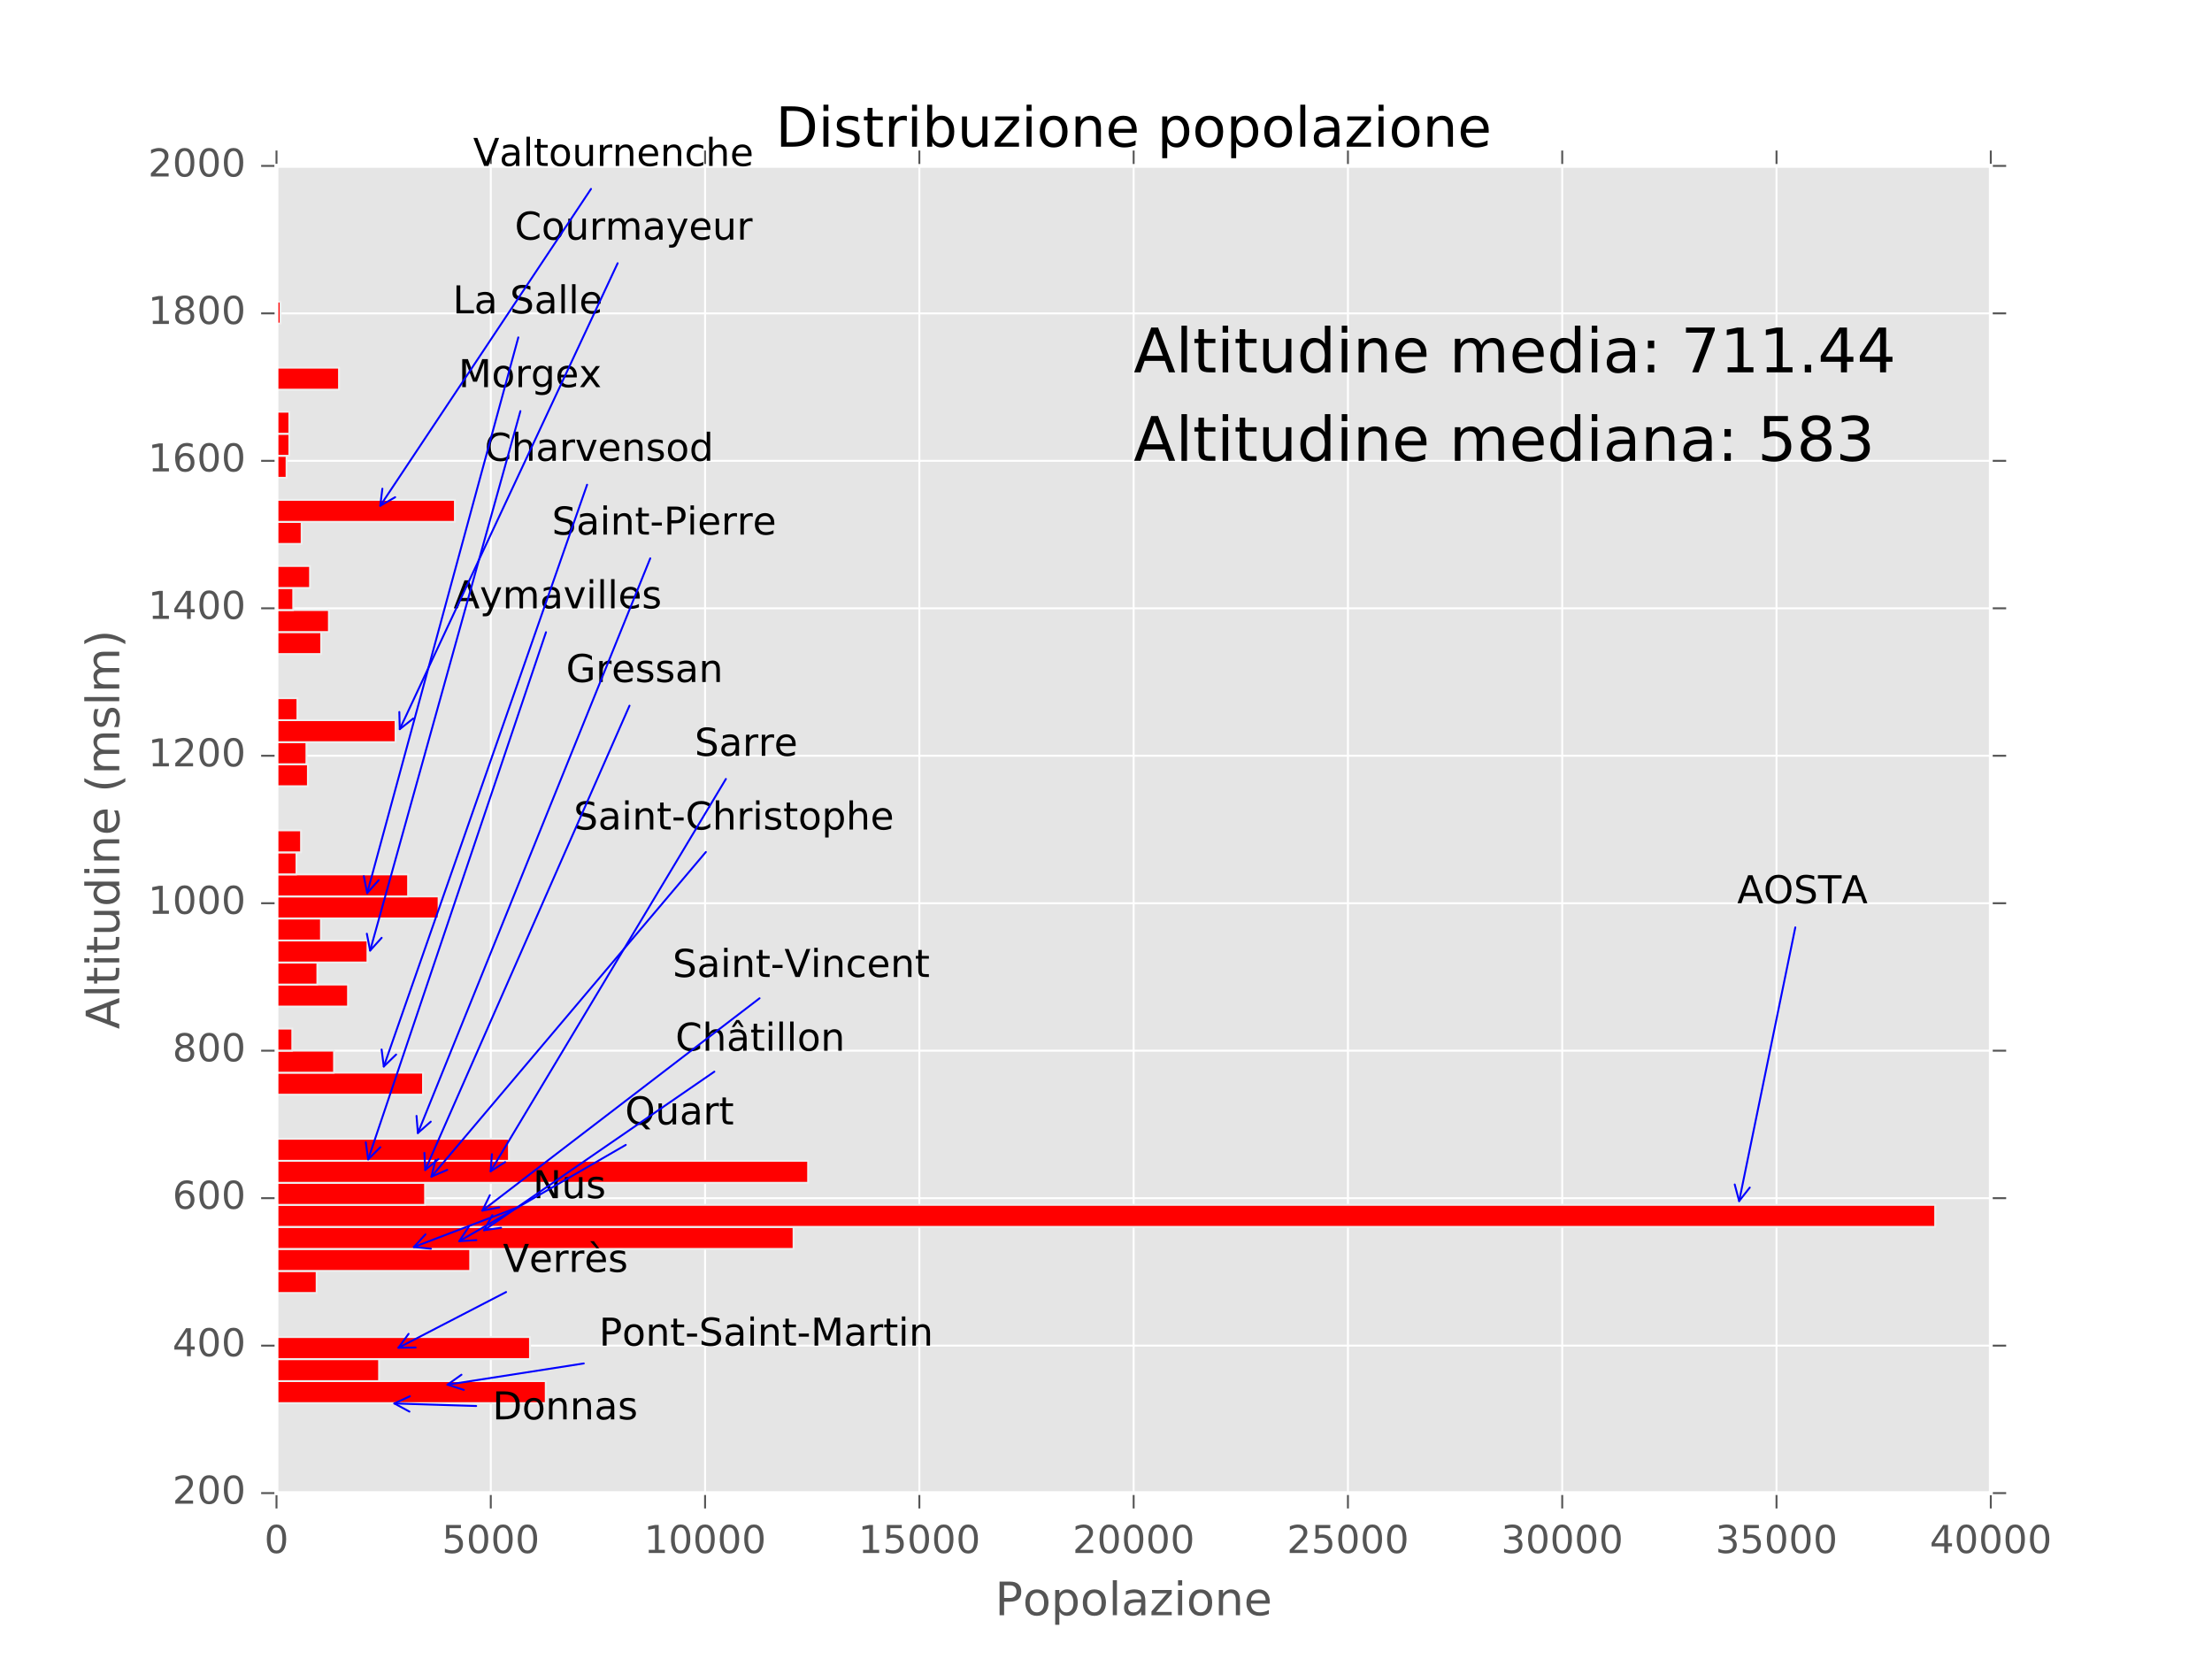 <?xml version="1.0" encoding="utf-8" standalone="no"?>
<!DOCTYPE svg PUBLIC "-//W3C//DTD SVG 1.1//EN"
  "http://www.w3.org/Graphics/SVG/1.1/DTD/svg11.dtd">
<!-- Created with matplotlib (http://matplotlib.org/) -->
<svg height="432pt" version="1.1" viewBox="0 0 576 432" width="576pt" xmlns="http://www.w3.org/2000/svg" xmlns:xlink="http://www.w3.org/1999/xlink">
 <defs>
  <style type="text/css">
*{stroke-linecap:butt;stroke-linejoin:round;stroke-miterlimit:100000;}
  </style>
 </defs>
 <g id="figure_1">
  <g id="patch_1">
   <path d="M 0 432 
L 576 432 
L 576 0 
L 0 0 
z
" style="fill:#ffffff;"/>
  </g>
  <g id="axes_1">
   <g id="patch_2">
    <path d="M 72 388.8 
L 518.4 388.8 
L 518.4 43.2 
L 72 43.2 
z
" style="fill:#e5e5e5;"/>
   </g>
   <g id="matplotlib.axis_1">
    <g id="xtick_1">
     <g id="line2d_1">
      <path clip-path="url(#p20add275d5)" d="M 72 388.8 
L 72 43.2 
" style="fill:none;stroke:#ffffff;stroke-linecap:square;stroke-width:0.5;"/>
     </g>
     <g id="line2d_2">
      <defs>
       <path d="M 0 0 
L 0 4 
" id="m3d8810a117" style="stroke:#555555;stroke-width:0.5;"/>
      </defs>
      <g>
       <use style="fill:#555555;stroke:#555555;stroke-width:0.5;" x="72.0" xlink:href="#m3d8810a117" y="388.8"/>
      </g>
     </g>
     <g id="line2d_3">
      <defs>
       <path d="M 0 0 
L 0 -4 
" id="m7e7ffb96b3" style="stroke:#555555;stroke-width:0.5;"/>
      </defs>
      <g>
       <use style="fill:#555555;stroke:#555555;stroke-width:0.5;" x="72.0" xlink:href="#m7e7ffb96b3" y="43.2"/>
      </g>
     </g>
     <g id="text_1">
      <!-- 0 -->
      <defs>
       <path d="M 31.781 66.406 
Q 24.172 66.406 20.328 58.906 
Q 16.5 51.422 16.5 36.375 
Q 16.5 21.391 20.328 13.891 
Q 24.172 6.391 31.781 6.391 
Q 39.453 6.391 43.281 13.891 
Q 47.125 21.391 47.125 36.375 
Q 47.125 51.422 43.281 58.906 
Q 39.453 66.406 31.781 66.406 
M 31.781 74.219 
Q 44.047 74.219 50.516 64.516 
Q 56.984 54.828 56.984 36.375 
Q 56.984 17.969 50.516 8.266 
Q 44.047 -1.422 31.781 -1.422 
Q 19.531 -1.422 13.062 8.266 
Q 6.594 17.969 6.594 36.375 
Q 6.594 54.828 13.062 64.516 
Q 19.531 74.219 31.781 74.219 
" id="BitstreamVeraSans-Roman-30"/>
      </defs>
      <g style="fill:#555555;" transform="translate(68.819 404.398)scale(0.1 -0.1)">
       <use xlink:href="#BitstreamVeraSans-Roman-30"/>
      </g>
     </g>
    </g>
    <g id="xtick_2">
     <g id="line2d_4">
      <path clip-path="url(#p20add275d5)" d="M 127.8 388.8 
L 127.8 43.2 
" style="fill:none;stroke:#ffffff;stroke-linecap:square;stroke-width:0.5;"/>
     </g>
     <g id="line2d_5">
      <g>
       <use style="fill:#555555;stroke:#555555;stroke-width:0.5;" x="127.8" xlink:href="#m3d8810a117" y="388.8"/>
      </g>
     </g>
     <g id="line2d_6">
      <g>
       <use style="fill:#555555;stroke:#555555;stroke-width:0.5;" x="127.8" xlink:href="#m7e7ffb96b3" y="43.2"/>
      </g>
     </g>
     <g id="text_2">
      <!-- 5000 -->
      <defs>
       <path d="M 10.797 72.906 
L 49.516 72.906 
L 49.516 64.594 
L 19.828 64.594 
L 19.828 46.734 
Q 21.969 47.469 24.109 47.828 
Q 26.266 48.188 28.422 48.188 
Q 40.625 48.188 47.75 41.5 
Q 54.891 34.812 54.891 23.391 
Q 54.891 11.625 47.562 5.094 
Q 40.234 -1.422 26.906 -1.422 
Q 22.312 -1.422 17.547 -0.641 
Q 12.797 0.141 7.719 1.703 
L 7.719 11.625 
Q 12.109 9.234 16.797 8.062 
Q 21.484 6.891 26.703 6.891 
Q 35.156 6.891 40.078 11.328 
Q 45.016 15.766 45.016 23.391 
Q 45.016 31 40.078 35.438 
Q 35.156 39.891 26.703 39.891 
Q 22.75 39.891 18.812 39.016 
Q 14.891 38.141 10.797 36.281 
z
" id="BitstreamVeraSans-Roman-35"/>
      </defs>
      <g style="fill:#555555;" transform="translate(115.075 404.398)scale(0.1 -0.1)">
       <use xlink:href="#BitstreamVeraSans-Roman-35"/>
       <use x="63.623" xlink:href="#BitstreamVeraSans-Roman-30"/>
       <use x="127.246" xlink:href="#BitstreamVeraSans-Roman-30"/>
       <use x="190.869" xlink:href="#BitstreamVeraSans-Roman-30"/>
      </g>
     </g>
    </g>
    <g id="xtick_3">
     <g id="line2d_7">
      <path clip-path="url(#p20add275d5)" d="M 183.6 388.8 
L 183.6 43.2 
" style="fill:none;stroke:#ffffff;stroke-linecap:square;stroke-width:0.5;"/>
     </g>
     <g id="line2d_8">
      <g>
       <use style="fill:#555555;stroke:#555555;stroke-width:0.5;" x="183.6" xlink:href="#m3d8810a117" y="388.8"/>
      </g>
     </g>
     <g id="line2d_9">
      <g>
       <use style="fill:#555555;stroke:#555555;stroke-width:0.5;" x="183.6" xlink:href="#m7e7ffb96b3" y="43.2"/>
      </g>
     </g>
     <g id="text_3">
      <!-- 10000 -->
      <defs>
       <path d="M 12.406 8.297 
L 28.516 8.297 
L 28.516 63.922 
L 10.984 60.406 
L 10.984 69.391 
L 28.422 72.906 
L 38.281 72.906 
L 38.281 8.297 
L 54.391 8.297 
L 54.391 0 
L 12.406 0 
z
" id="BitstreamVeraSans-Roman-31"/>
      </defs>
      <g style="fill:#555555;" transform="translate(167.694 404.398)scale(0.1 -0.1)">
       <use xlink:href="#BitstreamVeraSans-Roman-31"/>
       <use x="63.623" xlink:href="#BitstreamVeraSans-Roman-30"/>
       <use x="127.246" xlink:href="#BitstreamVeraSans-Roman-30"/>
       <use x="190.869" xlink:href="#BitstreamVeraSans-Roman-30"/>
       <use x="254.492" xlink:href="#BitstreamVeraSans-Roman-30"/>
      </g>
     </g>
    </g>
    <g id="xtick_4">
     <g id="line2d_10">
      <path clip-path="url(#p20add275d5)" d="M 239.4 388.8 
L 239.4 43.2 
" style="fill:none;stroke:#ffffff;stroke-linecap:square;stroke-width:0.5;"/>
     </g>
     <g id="line2d_11">
      <g>
       <use style="fill:#555555;stroke:#555555;stroke-width:0.5;" x="239.4" xlink:href="#m3d8810a117" y="388.8"/>
      </g>
     </g>
     <g id="line2d_12">
      <g>
       <use style="fill:#555555;stroke:#555555;stroke-width:0.5;" x="239.4" xlink:href="#m7e7ffb96b3" y="43.2"/>
      </g>
     </g>
     <g id="text_4">
      <!-- 15000 -->
      <g style="fill:#555555;" transform="translate(223.494 404.398)scale(0.1 -0.1)">
       <use xlink:href="#BitstreamVeraSans-Roman-31"/>
       <use x="63.623" xlink:href="#BitstreamVeraSans-Roman-35"/>
       <use x="127.246" xlink:href="#BitstreamVeraSans-Roman-30"/>
       <use x="190.869" xlink:href="#BitstreamVeraSans-Roman-30"/>
       <use x="254.492" xlink:href="#BitstreamVeraSans-Roman-30"/>
      </g>
     </g>
    </g>
    <g id="xtick_5">
     <g id="line2d_13">
      <path clip-path="url(#p20add275d5)" d="M 295.2 388.8 
L 295.2 43.2 
" style="fill:none;stroke:#ffffff;stroke-linecap:square;stroke-width:0.5;"/>
     </g>
     <g id="line2d_14">
      <g>
       <use style="fill:#555555;stroke:#555555;stroke-width:0.5;" x="295.2" xlink:href="#m3d8810a117" y="388.8"/>
      </g>
     </g>
     <g id="line2d_15">
      <g>
       <use style="fill:#555555;stroke:#555555;stroke-width:0.5;" x="295.2" xlink:href="#m7e7ffb96b3" y="43.2"/>
      </g>
     </g>
     <g id="text_5">
      <!-- 20000 -->
      <defs>
       <path d="M 19.188 8.297 
L 53.609 8.297 
L 53.609 0 
L 7.328 0 
L 7.328 8.297 
Q 12.938 14.109 22.625 23.891 
Q 32.328 33.688 34.812 36.531 
Q 39.547 41.844 41.422 45.531 
Q 43.312 49.219 43.312 52.781 
Q 43.312 58.594 39.234 62.25 
Q 35.156 65.922 28.609 65.922 
Q 23.969 65.922 18.812 64.312 
Q 13.672 62.703 7.812 59.422 
L 7.812 69.391 
Q 13.766 71.781 18.938 73 
Q 24.125 74.219 28.422 74.219 
Q 39.75 74.219 46.484 68.547 
Q 53.219 62.891 53.219 53.422 
Q 53.219 48.922 51.531 44.891 
Q 49.859 40.875 45.406 35.406 
Q 44.188 33.984 37.641 27.219 
Q 31.109 20.453 19.188 8.297 
" id="BitstreamVeraSans-Roman-32"/>
      </defs>
      <g style="fill:#555555;" transform="translate(279.294 404.398)scale(0.1 -0.1)">
       <use xlink:href="#BitstreamVeraSans-Roman-32"/>
       <use x="63.623" xlink:href="#BitstreamVeraSans-Roman-30"/>
       <use x="127.246" xlink:href="#BitstreamVeraSans-Roman-30"/>
       <use x="190.869" xlink:href="#BitstreamVeraSans-Roman-30"/>
       <use x="254.492" xlink:href="#BitstreamVeraSans-Roman-30"/>
      </g>
     </g>
    </g>
    <g id="xtick_6">
     <g id="line2d_16">
      <path clip-path="url(#p20add275d5)" d="M 351 388.8 
L 351 43.2 
" style="fill:none;stroke:#ffffff;stroke-linecap:square;stroke-width:0.5;"/>
     </g>
     <g id="line2d_17">
      <g>
       <use style="fill:#555555;stroke:#555555;stroke-width:0.5;" x="351.0" xlink:href="#m3d8810a117" y="388.8"/>
      </g>
     </g>
     <g id="line2d_18">
      <g>
       <use style="fill:#555555;stroke:#555555;stroke-width:0.5;" x="351.0" xlink:href="#m7e7ffb96b3" y="43.2"/>
      </g>
     </g>
     <g id="text_6">
      <!-- 25000 -->
      <g style="fill:#555555;" transform="translate(335.094 404.398)scale(0.1 -0.1)">
       <use xlink:href="#BitstreamVeraSans-Roman-32"/>
       <use x="63.623" xlink:href="#BitstreamVeraSans-Roman-35"/>
       <use x="127.246" xlink:href="#BitstreamVeraSans-Roman-30"/>
       <use x="190.869" xlink:href="#BitstreamVeraSans-Roman-30"/>
       <use x="254.492" xlink:href="#BitstreamVeraSans-Roman-30"/>
      </g>
     </g>
    </g>
    <g id="xtick_7">
     <g id="line2d_19">
      <path clip-path="url(#p20add275d5)" d="M 406.8 388.8 
L 406.8 43.2 
" style="fill:none;stroke:#ffffff;stroke-linecap:square;stroke-width:0.5;"/>
     </g>
     <g id="line2d_20">
      <g>
       <use style="fill:#555555;stroke:#555555;stroke-width:0.5;" x="406.8" xlink:href="#m3d8810a117" y="388.8"/>
      </g>
     </g>
     <g id="line2d_21">
      <g>
       <use style="fill:#555555;stroke:#555555;stroke-width:0.5;" x="406.8" xlink:href="#m7e7ffb96b3" y="43.2"/>
      </g>
     </g>
     <g id="text_7">
      <!-- 30000 -->
      <defs>
       <path d="M 40.578 39.312 
Q 47.656 37.797 51.625 33 
Q 55.609 28.219 55.609 21.188 
Q 55.609 10.406 48.188 4.484 
Q 40.766 -1.422 27.094 -1.422 
Q 22.516 -1.422 17.656 -0.516 
Q 12.797 0.391 7.625 2.203 
L 7.625 11.719 
Q 11.719 9.328 16.594 8.109 
Q 21.484 6.891 26.812 6.891 
Q 36.078 6.891 40.938 10.547 
Q 45.797 14.203 45.797 21.188 
Q 45.797 27.641 41.281 31.266 
Q 36.766 34.906 28.719 34.906 
L 20.219 34.906 
L 20.219 43.016 
L 29.109 43.016 
Q 36.375 43.016 40.234 45.922 
Q 44.094 48.828 44.094 54.297 
Q 44.094 59.906 40.109 62.906 
Q 36.141 65.922 28.719 65.922 
Q 24.656 65.922 20.016 65.031 
Q 15.375 64.156 9.812 62.312 
L 9.812 71.094 
Q 15.438 72.656 20.344 73.438 
Q 25.25 74.219 29.594 74.219 
Q 40.828 74.219 47.359 69.109 
Q 53.906 64.016 53.906 55.328 
Q 53.906 49.266 50.438 45.094 
Q 46.969 40.922 40.578 39.312 
" id="BitstreamVeraSans-Roman-33"/>
      </defs>
      <g style="fill:#555555;" transform="translate(390.894 404.398)scale(0.1 -0.1)">
       <use xlink:href="#BitstreamVeraSans-Roman-33"/>
       <use x="63.623" xlink:href="#BitstreamVeraSans-Roman-30"/>
       <use x="127.246" xlink:href="#BitstreamVeraSans-Roman-30"/>
       <use x="190.869" xlink:href="#BitstreamVeraSans-Roman-30"/>
       <use x="254.492" xlink:href="#BitstreamVeraSans-Roman-30"/>
      </g>
     </g>
    </g>
    <g id="xtick_8">
     <g id="line2d_22">
      <path clip-path="url(#p20add275d5)" d="M 462.6 388.8 
L 462.6 43.2 
" style="fill:none;stroke:#ffffff;stroke-linecap:square;stroke-width:0.5;"/>
     </g>
     <g id="line2d_23">
      <g>
       <use style="fill:#555555;stroke:#555555;stroke-width:0.5;" x="462.6" xlink:href="#m3d8810a117" y="388.8"/>
      </g>
     </g>
     <g id="line2d_24">
      <g>
       <use style="fill:#555555;stroke:#555555;stroke-width:0.5;" x="462.6" xlink:href="#m7e7ffb96b3" y="43.2"/>
      </g>
     </g>
     <g id="text_8">
      <!-- 35000 -->
      <g style="fill:#555555;" transform="translate(446.694 404.398)scale(0.1 -0.1)">
       <use xlink:href="#BitstreamVeraSans-Roman-33"/>
       <use x="63.623" xlink:href="#BitstreamVeraSans-Roman-35"/>
       <use x="127.246" xlink:href="#BitstreamVeraSans-Roman-30"/>
       <use x="190.869" xlink:href="#BitstreamVeraSans-Roman-30"/>
       <use x="254.492" xlink:href="#BitstreamVeraSans-Roman-30"/>
      </g>
     </g>
    </g>
    <g id="xtick_9">
     <g id="line2d_25">
      <path clip-path="url(#p20add275d5)" d="M 518.4 388.8 
L 518.4 43.2 
" style="fill:none;stroke:#ffffff;stroke-linecap:square;stroke-width:0.5;"/>
     </g>
     <g id="line2d_26">
      <g>
       <use style="fill:#555555;stroke:#555555;stroke-width:0.5;" x="518.4" xlink:href="#m3d8810a117" y="388.8"/>
      </g>
     </g>
     <g id="line2d_27">
      <g>
       <use style="fill:#555555;stroke:#555555;stroke-width:0.5;" x="518.4" xlink:href="#m7e7ffb96b3" y="43.2"/>
      </g>
     </g>
     <g id="text_9">
      <!-- 40000 -->
      <defs>
       <path d="M 37.797 64.312 
L 12.891 25.391 
L 37.797 25.391 
z
M 35.203 72.906 
L 47.609 72.906 
L 47.609 25.391 
L 58.016 25.391 
L 58.016 17.188 
L 47.609 17.188 
L 47.609 0 
L 37.797 0 
L 37.797 17.188 
L 4.891 17.188 
L 4.891 26.703 
z
" id="BitstreamVeraSans-Roman-34"/>
      </defs>
      <g style="fill:#555555;" transform="translate(502.494 404.398)scale(0.1 -0.1)">
       <use xlink:href="#BitstreamVeraSans-Roman-34"/>
       <use x="63.623" xlink:href="#BitstreamVeraSans-Roman-30"/>
       <use x="127.246" xlink:href="#BitstreamVeraSans-Roman-30"/>
       <use x="190.869" xlink:href="#BitstreamVeraSans-Roman-30"/>
       <use x="254.492" xlink:href="#BitstreamVeraSans-Roman-30"/>
      </g>
     </g>
    </g>
    <g id="text_10">
     <!-- Popolazione -->
     <defs>
      <path d="M 54.891 33.016 
L 54.891 0 
L 45.906 0 
L 45.906 32.719 
Q 45.906 40.484 42.875 44.328 
Q 39.844 48.188 33.797 48.188 
Q 26.516 48.188 22.312 43.547 
Q 18.109 38.922 18.109 30.906 
L 18.109 0 
L 9.078 0 
L 9.078 54.688 
L 18.109 54.688 
L 18.109 46.188 
Q 21.344 51.125 25.703 53.562 
Q 30.078 56 35.797 56 
Q 45.219 56 50.047 50.172 
Q 54.891 44.344 54.891 33.016 
" id="BitstreamVeraSans-Roman-6e"/>
      <path d="M 30.609 48.391 
Q 23.391 48.391 19.188 42.75 
Q 14.984 37.109 14.984 27.297 
Q 14.984 17.484 19.156 11.844 
Q 23.344 6.203 30.609 6.203 
Q 37.797 6.203 41.984 11.859 
Q 46.188 17.531 46.188 27.297 
Q 46.188 37.016 41.984 42.703 
Q 37.797 48.391 30.609 48.391 
M 30.609 56 
Q 42.328 56 49.016 48.375 
Q 55.719 40.766 55.719 27.297 
Q 55.719 13.875 49.016 6.219 
Q 42.328 -1.422 30.609 -1.422 
Q 18.844 -1.422 12.172 6.219 
Q 5.516 13.875 5.516 27.297 
Q 5.516 40.766 12.172 48.375 
Q 18.844 56 30.609 56 
" id="BitstreamVeraSans-Roman-6f"/>
      <path d="M 9.422 75.984 
L 18.406 75.984 
L 18.406 0 
L 9.422 0 
z
" id="BitstreamVeraSans-Roman-6c"/>
      <path d="M 5.516 54.688 
L 48.188 54.688 
L 48.188 46.484 
L 14.406 7.172 
L 48.188 7.172 
L 48.188 0 
L 4.297 0 
L 4.297 8.203 
L 38.094 47.516 
L 5.516 47.516 
z
" id="BitstreamVeraSans-Roman-7a"/>
      <path d="M 19.672 64.797 
L 19.672 37.406 
L 32.078 37.406 
Q 38.969 37.406 42.719 40.969 
Q 46.484 44.531 46.484 51.125 
Q 46.484 57.672 42.719 61.234 
Q 38.969 64.797 32.078 64.797 
z
M 9.812 72.906 
L 32.078 72.906 
Q 44.344 72.906 50.609 67.359 
Q 56.891 61.812 56.891 51.125 
Q 56.891 40.328 50.609 34.812 
Q 44.344 29.297 32.078 29.297 
L 19.672 29.297 
L 19.672 0 
L 9.812 0 
z
" id="BitstreamVeraSans-Roman-50"/>
      <path d="M 9.422 54.688 
L 18.406 54.688 
L 18.406 0 
L 9.422 0 
z
M 9.422 75.984 
L 18.406 75.984 
L 18.406 64.594 
L 9.422 64.594 
z
" id="BitstreamVeraSans-Roman-69"/>
      <path d="M 56.203 29.594 
L 56.203 25.203 
L 14.891 25.203 
Q 15.484 15.922 20.484 11.062 
Q 25.484 6.203 34.422 6.203 
Q 39.594 6.203 44.453 7.469 
Q 49.312 8.734 54.109 11.281 
L 54.109 2.781 
Q 49.266 0.734 44.188 -0.344 
Q 39.109 -1.422 33.891 -1.422 
Q 20.797 -1.422 13.156 6.188 
Q 5.516 13.812 5.516 26.812 
Q 5.516 40.234 12.766 48.109 
Q 20.016 56 32.328 56 
Q 43.359 56 49.781 48.891 
Q 56.203 41.797 56.203 29.594 
M 47.219 32.234 
Q 47.125 39.594 43.094 43.984 
Q 39.062 48.391 32.422 48.391 
Q 24.906 48.391 20.391 44.141 
Q 15.875 39.891 15.188 32.172 
z
" id="BitstreamVeraSans-Roman-65"/>
      <path d="M 34.281 27.484 
Q 23.391 27.484 19.188 25 
Q 14.984 22.516 14.984 16.5 
Q 14.984 11.719 18.141 8.906 
Q 21.297 6.109 26.703 6.109 
Q 34.188 6.109 38.703 11.406 
Q 43.219 16.703 43.219 25.484 
L 43.219 27.484 
z
M 52.203 31.203 
L 52.203 0 
L 43.219 0 
L 43.219 8.297 
Q 40.141 3.328 35.547 0.953 
Q 30.953 -1.422 24.312 -1.422 
Q 15.922 -1.422 10.953 3.297 
Q 6 8.016 6 15.922 
Q 6 25.141 12.172 29.828 
Q 18.359 34.516 30.609 34.516 
L 43.219 34.516 
L 43.219 35.406 
Q 43.219 41.609 39.141 45 
Q 35.062 48.391 27.688 48.391 
Q 23 48.391 18.547 47.266 
Q 14.109 46.141 10.016 43.891 
L 10.016 52.203 
Q 14.938 54.109 19.578 55.047 
Q 24.219 56 28.609 56 
Q 40.484 56 46.344 49.844 
Q 52.203 43.703 52.203 31.203 
" id="BitstreamVeraSans-Roman-61"/>
      <path d="M 18.109 8.203 
L 18.109 -20.797 
L 9.078 -20.797 
L 9.078 54.688 
L 18.109 54.688 
L 18.109 46.391 
Q 20.953 51.266 25.266 53.625 
Q 29.594 56 35.594 56 
Q 45.562 56 51.781 48.094 
Q 58.016 40.188 58.016 27.297 
Q 58.016 14.406 51.781 6.484 
Q 45.562 -1.422 35.594 -1.422 
Q 29.594 -1.422 25.266 0.953 
Q 20.953 3.328 18.109 8.203 
M 48.688 27.297 
Q 48.688 37.203 44.609 42.844 
Q 40.531 48.484 33.406 48.484 
Q 26.266 48.484 22.188 42.844 
Q 18.109 37.203 18.109 27.297 
Q 18.109 17.391 22.188 11.75 
Q 26.266 6.109 33.406 6.109 
Q 40.531 6.109 44.609 11.75 
Q 48.688 17.391 48.688 27.297 
" id="BitstreamVeraSans-Roman-70"/>
     </defs>
     <g style="fill:#555555;" transform="translate(259.108 420.596)scale(0.12 -0.12)">
      <use xlink:href="#BitstreamVeraSans-Roman-50"/>
      <use x="60.256" xlink:href="#BitstreamVeraSans-Roman-6f"/>
      <use x="121.438" xlink:href="#BitstreamVeraSans-Roman-70"/>
      <use x="184.914" xlink:href="#BitstreamVeraSans-Roman-6f"/>
      <use x="246.096" xlink:href="#BitstreamVeraSans-Roman-6c"/>
      <use x="273.879" xlink:href="#BitstreamVeraSans-Roman-61"/>
      <use x="335.158" xlink:href="#BitstreamVeraSans-Roman-7a"/>
      <use x="387.648" xlink:href="#BitstreamVeraSans-Roman-69"/>
      <use x="415.432" xlink:href="#BitstreamVeraSans-Roman-6f"/>
      <use x="476.613" xlink:href="#BitstreamVeraSans-Roman-6e"/>
      <use x="539.992" xlink:href="#BitstreamVeraSans-Roman-65"/>
     </g>
    </g>
   </g>
   <g id="matplotlib.axis_2">
    <g id="ytick_1">
     <g id="line2d_28">
      <path clip-path="url(#p20add275d5)" d="M 72 388.8 
L 518.4 388.8 
" style="fill:none;stroke:#ffffff;stroke-linecap:square;stroke-width:0.5;"/>
     </g>
     <g id="line2d_29">
      <defs>
       <path d="M 0 0 
L -4 0 
" id="m11d748fc00" style="stroke:#555555;stroke-width:0.5;"/>
      </defs>
      <g>
       <use style="fill:#555555;stroke:#555555;stroke-width:0.5;" x="72.0" xlink:href="#m11d748fc00" y="388.8"/>
      </g>
     </g>
     <g id="line2d_30">
      <defs>
       <path d="M 0 0 
L 4 0 
" id="ma6be7c99f0" style="stroke:#555555;stroke-width:0.5;"/>
      </defs>
      <g>
       <use style="fill:#555555;stroke:#555555;stroke-width:0.5;" x="518.4" xlink:href="#ma6be7c99f0" y="388.8"/>
      </g>
     </g>
     <g id="text_11">
      <!-- 200 -->
      <g style="fill:#555555;" transform="translate(44.912 391.559)scale(0.1 -0.1)">
       <use xlink:href="#BitstreamVeraSans-Roman-32"/>
       <use x="63.623" xlink:href="#BitstreamVeraSans-Roman-30"/>
       <use x="127.246" xlink:href="#BitstreamVeraSans-Roman-30"/>
      </g>
     </g>
    </g>
    <g id="ytick_2">
     <g id="line2d_31">
      <path clip-path="url(#p20add275d5)" d="M 72 350.4 
L 518.4 350.4 
" style="fill:none;stroke:#ffffff;stroke-linecap:square;stroke-width:0.5;"/>
     </g>
     <g id="line2d_32">
      <g>
       <use style="fill:#555555;stroke:#555555;stroke-width:0.5;" x="72.0" xlink:href="#m11d748fc00" y="350.4"/>
      </g>
     </g>
     <g id="line2d_33">
      <g>
       <use style="fill:#555555;stroke:#555555;stroke-width:0.5;" x="518.4" xlink:href="#ma6be7c99f0" y="350.4"/>
      </g>
     </g>
     <g id="text_12">
      <!-- 400 -->
      <g style="fill:#555555;" transform="translate(44.912 353.159)scale(0.1 -0.1)">
       <use xlink:href="#BitstreamVeraSans-Roman-34"/>
       <use x="63.623" xlink:href="#BitstreamVeraSans-Roman-30"/>
       <use x="127.246" xlink:href="#BitstreamVeraSans-Roman-30"/>
      </g>
     </g>
    </g>
    <g id="ytick_3">
     <g id="line2d_34">
      <path clip-path="url(#p20add275d5)" d="M 72 312 
L 518.4 312 
" style="fill:none;stroke:#ffffff;stroke-linecap:square;stroke-width:0.5;"/>
     </g>
     <g id="line2d_35">
      <g>
       <use style="fill:#555555;stroke:#555555;stroke-width:0.5;" x="72.0" xlink:href="#m11d748fc00" y="312.0"/>
      </g>
     </g>
     <g id="line2d_36">
      <g>
       <use style="fill:#555555;stroke:#555555;stroke-width:0.5;" x="518.4" xlink:href="#ma6be7c99f0" y="312.0"/>
      </g>
     </g>
     <g id="text_13">
      <!-- 600 -->
      <defs>
       <path d="M 33.016 40.375 
Q 26.375 40.375 22.484 35.828 
Q 18.609 31.297 18.609 23.391 
Q 18.609 15.531 22.484 10.953 
Q 26.375 6.391 33.016 6.391 
Q 39.656 6.391 43.531 10.953 
Q 47.406 15.531 47.406 23.391 
Q 47.406 31.297 43.531 35.828 
Q 39.656 40.375 33.016 40.375 
M 52.594 71.297 
L 52.594 62.312 
Q 48.875 64.062 45.094 64.984 
Q 41.312 65.922 37.594 65.922 
Q 27.828 65.922 22.672 59.328 
Q 17.531 52.734 16.797 39.406 
Q 19.672 43.656 24.016 45.922 
Q 28.375 48.188 33.594 48.188 
Q 44.578 48.188 50.953 41.516 
Q 57.328 34.859 57.328 23.391 
Q 57.328 12.156 50.688 5.359 
Q 44.047 -1.422 33.016 -1.422 
Q 20.359 -1.422 13.672 8.266 
Q 6.984 17.969 6.984 36.375 
Q 6.984 53.656 15.188 63.938 
Q 23.391 74.219 37.203 74.219 
Q 40.922 74.219 44.703 73.484 
Q 48.484 72.75 52.594 71.297 
" id="BitstreamVeraSans-Roman-36"/>
      </defs>
      <g style="fill:#555555;" transform="translate(44.912 314.759)scale(0.1 -0.1)">
       <use xlink:href="#BitstreamVeraSans-Roman-36"/>
       <use x="63.623" xlink:href="#BitstreamVeraSans-Roman-30"/>
       <use x="127.246" xlink:href="#BitstreamVeraSans-Roman-30"/>
      </g>
     </g>
    </g>
    <g id="ytick_4">
     <g id="line2d_37">
      <path clip-path="url(#p20add275d5)" d="M 72 273.6 
L 518.4 273.6 
" style="fill:none;stroke:#ffffff;stroke-linecap:square;stroke-width:0.5;"/>
     </g>
     <g id="line2d_38">
      <g>
       <use style="fill:#555555;stroke:#555555;stroke-width:0.5;" x="72.0" xlink:href="#m11d748fc00" y="273.6"/>
      </g>
     </g>
     <g id="line2d_39">
      <g>
       <use style="fill:#555555;stroke:#555555;stroke-width:0.5;" x="518.4" xlink:href="#ma6be7c99f0" y="273.6"/>
      </g>
     </g>
     <g id="text_14">
      <!-- 800 -->
      <defs>
       <path d="M 31.781 34.625 
Q 24.75 34.625 20.719 30.859 
Q 16.703 27.094 16.703 20.516 
Q 16.703 13.922 20.719 10.156 
Q 24.75 6.391 31.781 6.391 
Q 38.812 6.391 42.859 10.172 
Q 46.922 13.969 46.922 20.516 
Q 46.922 27.094 42.891 30.859 
Q 38.875 34.625 31.781 34.625 
M 21.922 38.812 
Q 15.578 40.375 12.031 44.719 
Q 8.5 49.078 8.5 55.328 
Q 8.5 64.062 14.719 69.141 
Q 20.953 74.219 31.781 74.219 
Q 42.672 74.219 48.875 69.141 
Q 55.078 64.062 55.078 55.328 
Q 55.078 49.078 51.531 44.719 
Q 48 40.375 41.703 38.812 
Q 48.828 37.156 52.797 32.312 
Q 56.781 27.484 56.781 20.516 
Q 56.781 9.906 50.312 4.234 
Q 43.844 -1.422 31.781 -1.422 
Q 19.734 -1.422 13.25 4.234 
Q 6.781 9.906 6.781 20.516 
Q 6.781 27.484 10.781 32.312 
Q 14.797 37.156 21.922 38.812 
M 18.312 54.391 
Q 18.312 48.734 21.844 45.562 
Q 25.391 42.391 31.781 42.391 
Q 38.141 42.391 41.719 45.562 
Q 45.312 48.734 45.312 54.391 
Q 45.312 60.062 41.719 63.234 
Q 38.141 66.406 31.781 66.406 
Q 25.391 66.406 21.844 63.234 
Q 18.312 60.062 18.312 54.391 
" id="BitstreamVeraSans-Roman-38"/>
      </defs>
      <g style="fill:#555555;" transform="translate(44.912 276.359)scale(0.1 -0.1)">
       <use xlink:href="#BitstreamVeraSans-Roman-38"/>
       <use x="63.623" xlink:href="#BitstreamVeraSans-Roman-30"/>
       <use x="127.246" xlink:href="#BitstreamVeraSans-Roman-30"/>
      </g>
     </g>
    </g>
    <g id="ytick_5">
     <g id="line2d_40">
      <path clip-path="url(#p20add275d5)" d="M 72 235.2 
L 518.4 235.2 
" style="fill:none;stroke:#ffffff;stroke-linecap:square;stroke-width:0.5;"/>
     </g>
     <g id="line2d_41">
      <g>
       <use style="fill:#555555;stroke:#555555;stroke-width:0.5;" x="72.0" xlink:href="#m11d748fc00" y="235.2"/>
      </g>
     </g>
     <g id="line2d_42">
      <g>
       <use style="fill:#555555;stroke:#555555;stroke-width:0.5;" x="518.4" xlink:href="#ma6be7c99f0" y="235.2"/>
      </g>
     </g>
     <g id="text_15">
      <!-- 1000 -->
      <g style="fill:#555555;" transform="translate(38.55 237.959)scale(0.1 -0.1)">
       <use xlink:href="#BitstreamVeraSans-Roman-31"/>
       <use x="63.623" xlink:href="#BitstreamVeraSans-Roman-30"/>
       <use x="127.246" xlink:href="#BitstreamVeraSans-Roman-30"/>
       <use x="190.869" xlink:href="#BitstreamVeraSans-Roman-30"/>
      </g>
     </g>
    </g>
    <g id="ytick_6">
     <g id="line2d_43">
      <path clip-path="url(#p20add275d5)" d="M 72 196.8 
L 518.4 196.8 
" style="fill:none;stroke:#ffffff;stroke-linecap:square;stroke-width:0.5;"/>
     </g>
     <g id="line2d_44">
      <g>
       <use style="fill:#555555;stroke:#555555;stroke-width:0.5;" x="72.0" xlink:href="#m11d748fc00" y="196.8"/>
      </g>
     </g>
     <g id="line2d_45">
      <g>
       <use style="fill:#555555;stroke:#555555;stroke-width:0.5;" x="518.4" xlink:href="#ma6be7c99f0" y="196.8"/>
      </g>
     </g>
     <g id="text_16">
      <!-- 1200 -->
      <g style="fill:#555555;" transform="translate(38.55 199.559)scale(0.1 -0.1)">
       <use xlink:href="#BitstreamVeraSans-Roman-31"/>
       <use x="63.623" xlink:href="#BitstreamVeraSans-Roman-32"/>
       <use x="127.246" xlink:href="#BitstreamVeraSans-Roman-30"/>
       <use x="190.869" xlink:href="#BitstreamVeraSans-Roman-30"/>
      </g>
     </g>
    </g>
    <g id="ytick_7">
     <g id="line2d_46">
      <path clip-path="url(#p20add275d5)" d="M 72 158.4 
L 518.4 158.4 
" style="fill:none;stroke:#ffffff;stroke-linecap:square;stroke-width:0.5;"/>
     </g>
     <g id="line2d_47">
      <g>
       <use style="fill:#555555;stroke:#555555;stroke-width:0.5;" x="72.0" xlink:href="#m11d748fc00" y="158.4"/>
      </g>
     </g>
     <g id="line2d_48">
      <g>
       <use style="fill:#555555;stroke:#555555;stroke-width:0.5;" x="518.4" xlink:href="#ma6be7c99f0" y="158.4"/>
      </g>
     </g>
     <g id="text_17">
      <!-- 1400 -->
      <g style="fill:#555555;" transform="translate(38.55 161.159)scale(0.1 -0.1)">
       <use xlink:href="#BitstreamVeraSans-Roman-31"/>
       <use x="63.623" xlink:href="#BitstreamVeraSans-Roman-34"/>
       <use x="127.246" xlink:href="#BitstreamVeraSans-Roman-30"/>
       <use x="190.869" xlink:href="#BitstreamVeraSans-Roman-30"/>
      </g>
     </g>
    </g>
    <g id="ytick_8">
     <g id="line2d_49">
      <path clip-path="url(#p20add275d5)" d="M 72 120 
L 518.4 120 
" style="fill:none;stroke:#ffffff;stroke-linecap:square;stroke-width:0.5;"/>
     </g>
     <g id="line2d_50">
      <g>
       <use style="fill:#555555;stroke:#555555;stroke-width:0.5;" x="72.0" xlink:href="#m11d748fc00" y="120.0"/>
      </g>
     </g>
     <g id="line2d_51">
      <g>
       <use style="fill:#555555;stroke:#555555;stroke-width:0.5;" x="518.4" xlink:href="#ma6be7c99f0" y="120.0"/>
      </g>
     </g>
     <g id="text_18">
      <!-- 1600 -->
      <g style="fill:#555555;" transform="translate(38.55 122.759)scale(0.1 -0.1)">
       <use xlink:href="#BitstreamVeraSans-Roman-31"/>
       <use x="63.623" xlink:href="#BitstreamVeraSans-Roman-36"/>
       <use x="127.246" xlink:href="#BitstreamVeraSans-Roman-30"/>
       <use x="190.869" xlink:href="#BitstreamVeraSans-Roman-30"/>
      </g>
     </g>
    </g>
    <g id="ytick_9">
     <g id="line2d_52">
      <path clip-path="url(#p20add275d5)" d="M 72 81.6 
L 518.4 81.6 
" style="fill:none;stroke:#ffffff;stroke-linecap:square;stroke-width:0.5;"/>
     </g>
     <g id="line2d_53">
      <g>
       <use style="fill:#555555;stroke:#555555;stroke-width:0.5;" x="72.0" xlink:href="#m11d748fc00" y="81.6"/>
      </g>
     </g>
     <g id="line2d_54">
      <g>
       <use style="fill:#555555;stroke:#555555;stroke-width:0.5;" x="518.4" xlink:href="#ma6be7c99f0" y="81.6"/>
      </g>
     </g>
     <g id="text_19">
      <!-- 1800 -->
      <g style="fill:#555555;" transform="translate(38.55 84.359)scale(0.1 -0.1)">
       <use xlink:href="#BitstreamVeraSans-Roman-31"/>
       <use x="63.623" xlink:href="#BitstreamVeraSans-Roman-38"/>
       <use x="127.246" xlink:href="#BitstreamVeraSans-Roman-30"/>
       <use x="190.869" xlink:href="#BitstreamVeraSans-Roman-30"/>
      </g>
     </g>
    </g>
    <g id="ytick_10">
     <g id="line2d_55">
      <path clip-path="url(#p20add275d5)" d="M 72 43.2 
L 518.4 43.2 
" style="fill:none;stroke:#ffffff;stroke-linecap:square;stroke-width:0.5;"/>
     </g>
     <g id="line2d_56">
      <g>
       <use style="fill:#555555;stroke:#555555;stroke-width:0.5;" x="72.0" xlink:href="#m11d748fc00" y="43.2"/>
      </g>
     </g>
     <g id="line2d_57">
      <g>
       <use style="fill:#555555;stroke:#555555;stroke-width:0.5;" x="518.4" xlink:href="#ma6be7c99f0" y="43.2"/>
      </g>
     </g>
     <g id="text_20">
      <!-- 2000 -->
      <g style="fill:#555555;" transform="translate(38.55 45.959)scale(0.1 -0.1)">
       <use xlink:href="#BitstreamVeraSans-Roman-32"/>
       <use x="63.623" xlink:href="#BitstreamVeraSans-Roman-30"/>
       <use x="127.246" xlink:href="#BitstreamVeraSans-Roman-30"/>
       <use x="190.869" xlink:href="#BitstreamVeraSans-Roman-30"/>
      </g>
     </g>
    </g>
    <g id="text_21">
     <!-- Altitudine (mslm) -->
     <defs>
      <path id="BitstreamVeraSans-Roman-20"/>
      <path d="M 8.016 75.875 
L 15.828 75.875 
Q 23.141 64.359 26.781 53.312 
Q 30.422 42.281 30.422 31.391 
Q 30.422 20.453 26.781 9.375 
Q 23.141 -1.703 15.828 -13.188 
L 8.016 -13.188 
Q 14.5 -2 17.703 9.062 
Q 20.906 20.125 20.906 31.391 
Q 20.906 42.672 17.703 53.656 
Q 14.5 64.656 8.016 75.875 
" id="BitstreamVeraSans-Roman-29"/>
      <path d="M 31 75.875 
Q 24.469 64.656 21.281 53.656 
Q 18.109 42.672 18.109 31.391 
Q 18.109 20.125 21.312 9.062 
Q 24.516 -2 31 -13.188 
L 23.188 -13.188 
Q 15.875 -1.703 12.234 9.375 
Q 8.594 20.453 8.594 31.391 
Q 8.594 42.281 12.203 53.312 
Q 15.828 64.359 23.188 75.875 
z
" id="BitstreamVeraSans-Roman-28"/>
      <path d="M 34.188 63.188 
L 20.797 26.906 
L 47.609 26.906 
z
M 28.609 72.906 
L 39.797 72.906 
L 67.578 0 
L 57.328 0 
L 50.688 18.703 
L 17.828 18.703 
L 11.188 0 
L 0.781 0 
z
" id="BitstreamVeraSans-Roman-41"/>
      <path d="M 52 44.188 
Q 55.375 50.25 60.062 53.125 
Q 64.75 56 71.094 56 
Q 79.641 56 84.281 50.016 
Q 88.922 44.047 88.922 33.016 
L 88.922 0 
L 79.891 0 
L 79.891 32.719 
Q 79.891 40.578 77.094 44.375 
Q 74.312 48.188 68.609 48.188 
Q 61.625 48.188 57.562 43.547 
Q 53.516 38.922 53.516 30.906 
L 53.516 0 
L 44.484 0 
L 44.484 32.719 
Q 44.484 40.625 41.703 44.406 
Q 38.922 48.188 33.109 48.188 
Q 26.219 48.188 22.156 43.531 
Q 18.109 38.875 18.109 30.906 
L 18.109 0 
L 9.078 0 
L 9.078 54.688 
L 18.109 54.688 
L 18.109 46.188 
Q 21.188 51.219 25.484 53.609 
Q 29.781 56 35.688 56 
Q 41.656 56 45.828 52.969 
Q 50 49.953 52 44.188 
" id="BitstreamVeraSans-Roman-6d"/>
      <path d="M 45.406 46.391 
L 45.406 75.984 
L 54.391 75.984 
L 54.391 0 
L 45.406 0 
L 45.406 8.203 
Q 42.578 3.328 38.25 0.953 
Q 33.938 -1.422 27.875 -1.422 
Q 17.969 -1.422 11.734 6.484 
Q 5.516 14.406 5.516 27.297 
Q 5.516 40.188 11.734 48.094 
Q 17.969 56 27.875 56 
Q 33.938 56 38.25 53.625 
Q 42.578 51.266 45.406 46.391 
M 14.797 27.297 
Q 14.797 17.391 18.875 11.75 
Q 22.953 6.109 30.078 6.109 
Q 37.203 6.109 41.297 11.75 
Q 45.406 17.391 45.406 27.297 
Q 45.406 37.203 41.297 42.844 
Q 37.203 48.484 30.078 48.484 
Q 22.953 48.484 18.875 42.844 
Q 14.797 37.203 14.797 27.297 
" id="BitstreamVeraSans-Roman-64"/>
      <path d="M 18.312 70.219 
L 18.312 54.688 
L 36.812 54.688 
L 36.812 47.703 
L 18.312 47.703 
L 18.312 18.016 
Q 18.312 11.328 20.141 9.422 
Q 21.969 7.516 27.594 7.516 
L 36.812 7.516 
L 36.812 0 
L 27.594 0 
Q 17.188 0 13.234 3.875 
Q 9.281 7.766 9.281 18.016 
L 9.281 47.703 
L 2.688 47.703 
L 2.688 54.688 
L 9.281 54.688 
L 9.281 70.219 
z
" id="BitstreamVeraSans-Roman-74"/>
      <path d="M 8.5 21.578 
L 8.5 54.688 
L 17.484 54.688 
L 17.484 21.922 
Q 17.484 14.156 20.5 10.266 
Q 23.531 6.391 29.594 6.391 
Q 36.859 6.391 41.078 11.031 
Q 45.312 15.672 45.312 23.688 
L 45.312 54.688 
L 54.297 54.688 
L 54.297 0 
L 45.312 0 
L 45.312 8.406 
Q 42.047 3.422 37.719 1 
Q 33.406 -1.422 27.688 -1.422 
Q 18.266 -1.422 13.375 4.438 
Q 8.5 10.297 8.5 21.578 
" id="BitstreamVeraSans-Roman-75"/>
      <path d="M 44.281 53.078 
L 44.281 44.578 
Q 40.484 46.531 36.375 47.5 
Q 32.281 48.484 27.875 48.484 
Q 21.188 48.484 17.844 46.438 
Q 14.5 44.391 14.5 40.281 
Q 14.5 37.156 16.891 35.375 
Q 19.281 33.594 26.516 31.984 
L 29.594 31.297 
Q 39.156 29.25 43.188 25.516 
Q 47.219 21.781 47.219 15.094 
Q 47.219 7.469 41.188 3.016 
Q 35.156 -1.422 24.609 -1.422 
Q 20.219 -1.422 15.453 -0.562 
Q 10.688 0.297 5.422 2 
L 5.422 11.281 
Q 10.406 8.688 15.234 7.391 
Q 20.062 6.109 24.812 6.109 
Q 31.156 6.109 34.562 8.281 
Q 37.984 10.453 37.984 14.406 
Q 37.984 18.062 35.516 20.016 
Q 33.062 21.969 24.703 23.781 
L 21.578 24.516 
Q 13.234 26.266 9.516 29.906 
Q 5.812 33.547 5.812 39.891 
Q 5.812 47.609 11.281 51.797 
Q 16.75 56 26.812 56 
Q 31.781 56 36.172 55.266 
Q 40.578 54.547 44.281 53.078 
" id="BitstreamVeraSans-Roman-73"/>
     </defs>
     <g style="fill:#555555;" transform="translate(31.054 267.985)rotate(-90.0)scale(0.12 -0.12)">
      <use xlink:href="#BitstreamVeraSans-Roman-41"/>
      <use x="68.408" xlink:href="#BitstreamVeraSans-Roman-6c"/>
      <use x="96.191" xlink:href="#BitstreamVeraSans-Roman-74"/>
      <use x="135.4" xlink:href="#BitstreamVeraSans-Roman-69"/>
      <use x="163.184" xlink:href="#BitstreamVeraSans-Roman-74"/>
      <use x="202.393" xlink:href="#BitstreamVeraSans-Roman-75"/>
      <use x="265.771" xlink:href="#BitstreamVeraSans-Roman-64"/>
      <use x="329.248" xlink:href="#BitstreamVeraSans-Roman-69"/>
      <use x="357.031" xlink:href="#BitstreamVeraSans-Roman-6e"/>
      <use x="420.41" xlink:href="#BitstreamVeraSans-Roman-65"/>
      <use x="481.934" xlink:href="#BitstreamVeraSans-Roman-20"/>
      <use x="513.721" xlink:href="#BitstreamVeraSans-Roman-28"/>
      <use x="552.734" xlink:href="#BitstreamVeraSans-Roman-6d"/>
      <use x="650.146" xlink:href="#BitstreamVeraSans-Roman-73"/>
      <use x="702.246" xlink:href="#BitstreamVeraSans-Roman-6c"/>
      <use x="730.029" xlink:href="#BitstreamVeraSans-Roman-6d"/>
      <use x="827.441" xlink:href="#BitstreamVeraSans-Roman-29"/>
     </g>
    </g>
   </g>
   <g id="patch_3">
    <path clip-path="url(#p20add275d5)" d="M 72 365.376 
L 142.118 365.376 
L 142.118 359.639 
L 72 359.639 
z
" style="fill:#ff0000;stroke:#eeeeee;stroke-linejoin:miter;stroke-width:0.5;"/>
   </g>
   <g id="patch_4">
    <path clip-path="url(#p20add275d5)" d="M 72 359.639 
L 98.717 359.639 
L 98.717 353.902 
L 72 353.902 
z
" style="fill:#ff0000;stroke:#eeeeee;stroke-linejoin:miter;stroke-width:0.5;"/>
   </g>
   <g id="patch_5">
    <path clip-path="url(#p20add275d5)" d="M 72 353.902 
L 138.011 353.902 
L 138.011 348.165 
L 72 348.165 
z
" style="fill:#ff0000;stroke:#eeeeee;stroke-linejoin:miter;stroke-width:0.5;"/>
   </g>
   <g id="patch_6">
    <path clip-path="url(#p20add275d5)" d="M 72 348.165 
L 72 348.165 
L 72 342.428 
L 72 342.428 
z
" style="fill:#ff0000;stroke:#eeeeee;stroke-linejoin:miter;stroke-width:0.5;"/>
   </g>
   <g id="patch_7">
    <path clip-path="url(#p20add275d5)" d="M 72 342.428 
L 72 342.428 
L 72 336.691 
L 72 336.691 
z
" style="fill:#ff0000;stroke:#eeeeee;stroke-linejoin:miter;stroke-width:0.5;"/>
   </g>
   <g id="patch_8">
    <path clip-path="url(#p20add275d5)" d="M 72 336.691 
L 82.457 336.691 
L 82.457 330.954 
L 72 330.954 
z
" style="fill:#ff0000;stroke:#eeeeee;stroke-linejoin:miter;stroke-width:0.5;"/>
   </g>
   <g id="patch_9">
    <path clip-path="url(#p20add275d5)" d="M 72 330.954 
L 122.443 330.954 
L 122.443 325.217 
L 72 325.217 
z
" style="fill:#ff0000;stroke:#eeeeee;stroke-linejoin:miter;stroke-width:0.5;"/>
   </g>
   <g id="patch_10">
    <path clip-path="url(#p20add275d5)" d="M 72 325.217 
L 206.645 325.217 
L 206.645 319.48 
L 72 319.48 
z
" style="fill:#ff0000;stroke:#eeeeee;stroke-linejoin:miter;stroke-width:0.5;"/>
   </g>
   <g id="patch_11">
    <path clip-path="url(#p20add275d5)" d="M 72 319.48 
L 503.925 319.48 
L 503.925 313.743 
L 72 313.743 
z
" style="fill:#ff0000;stroke:#eeeeee;stroke-linejoin:miter;stroke-width:0.5;"/>
   </g>
   <g id="patch_12">
    <path clip-path="url(#p20add275d5)" d="M 72 313.743 
L 110.692 313.743 
L 110.692 308.006 
L 72 308.006 
z
" style="fill:#ff0000;stroke:#eeeeee;stroke-linejoin:miter;stroke-width:0.5;"/>
   </g>
   <g id="patch_13">
    <path clip-path="url(#p20add275d5)" d="M 72 308.006 
L 210.44 308.006 
L 210.44 302.269 
L 72 302.269 
z
" style="fill:#ff0000;stroke:#eeeeee;stroke-linejoin:miter;stroke-width:0.5;"/>
   </g>
   <g id="patch_14">
    <path clip-path="url(#p20add275d5)" d="M 72 302.269 
L 132.532 302.269 
L 132.532 296.532 
L 72 296.532 
z
" style="fill:#ff0000;stroke:#eeeeee;stroke-linejoin:miter;stroke-width:0.5;"/>
   </g>
   <g id="patch_15">
    <path clip-path="url(#p20add275d5)" d="M 72 296.532 
L 72 296.532 
L 72 290.796 
L 72 290.796 
z
" style="fill:#ff0000;stroke:#eeeeee;stroke-linejoin:miter;stroke-width:0.5;"/>
   </g>
   <g id="patch_16">
    <path clip-path="url(#p20add275d5)" d="M 72 290.796 
L 72 290.796 
L 72 285.059 
L 72 285.059 
z
" style="fill:#ff0000;stroke:#eeeeee;stroke-linejoin:miter;stroke-width:0.5;"/>
   </g>
   <g id="patch_17">
    <path clip-path="url(#p20add275d5)" d="M 72 285.059 
L 110.156 285.059 
L 110.156 279.322 
L 72 279.322 
z
" style="fill:#ff0000;stroke:#eeeeee;stroke-linejoin:miter;stroke-width:0.5;"/>
   </g>
   <g id="patch_18">
    <path clip-path="url(#p20add275d5)" d="M 72 279.322 
L 86.988 279.322 
L 86.988 273.585 
L 72 273.585 
z
" style="fill:#ff0000;stroke:#eeeeee;stroke-linejoin:miter;stroke-width:0.5;"/>
   </g>
   <g id="patch_19">
    <path clip-path="url(#p20add275d5)" d="M 72 273.585 
L 76.118 273.585 
L 76.118 267.848 
L 72 267.848 
z
" style="fill:#ff0000;stroke:#eeeeee;stroke-linejoin:miter;stroke-width:0.5;"/>
   </g>
   <g id="patch_20">
    <path clip-path="url(#p20add275d5)" d="M 72 267.848 
L 72 267.848 
L 72 262.111 
L 72 262.111 
z
" style="fill:#ff0000;stroke:#eeeeee;stroke-linejoin:miter;stroke-width:0.5;"/>
   </g>
   <g id="patch_21">
    <path clip-path="url(#p20add275d5)" d="M 72 262.111 
L 90.626 262.111 
L 90.626 256.374 
L 72 256.374 
z
" style="fill:#ff0000;stroke:#eeeeee;stroke-linejoin:miter;stroke-width:0.5;"/>
   </g>
   <g id="patch_22">
    <path clip-path="url(#p20add275d5)" d="M 72 256.374 
L 82.647 256.374 
L 82.647 250.637 
L 72 250.637 
z
" style="fill:#ff0000;stroke:#eeeeee;stroke-linejoin:miter;stroke-width:0.5;"/>
   </g>
   <g id="patch_23">
    <path clip-path="url(#p20add275d5)" d="M 72 250.637 
L 95.693 250.637 
L 95.693 244.9 
L 72 244.9 
z
" style="fill:#ff0000;stroke:#eeeeee;stroke-linejoin:miter;stroke-width:0.5;"/>
   </g>
   <g id="patch_24">
    <path clip-path="url(#p20add275d5)" d="M 72 244.9 
L 83.584 244.9 
L 83.584 239.163 
L 72 239.163 
z
" style="fill:#ff0000;stroke:#eeeeee;stroke-linejoin:miter;stroke-width:0.5;"/>
   </g>
   <g id="patch_25">
    <path clip-path="url(#p20add275d5)" d="M 72 239.163 
L 114.218 239.163 
L 114.218 233.426 
L 72 233.426 
z
" style="fill:#ff0000;stroke:#eeeeee;stroke-linejoin:miter;stroke-width:0.5;"/>
   </g>
   <g id="patch_26">
    <path clip-path="url(#p20add275d5)" d="M 72 233.426 
L 106.272 233.426 
L 106.272 227.689 
L 72 227.689 
z
" style="fill:#ff0000;stroke:#eeeeee;stroke-linejoin:miter;stroke-width:0.5;"/>
   </g>
   <g id="patch_27">
    <path clip-path="url(#p20add275d5)" d="M 72 227.689 
L 77.212 227.689 
L 77.212 221.952 
L 72 221.952 
z
" style="fill:#ff0000;stroke:#eeeeee;stroke-linejoin:miter;stroke-width:0.5;"/>
   </g>
   <g id="patch_28">
    <path clip-path="url(#p20add275d5)" d="M 72 221.952 
L 78.395 221.952 
L 78.395 216.215 
L 72 216.215 
z
" style="fill:#ff0000;stroke:#eeeeee;stroke-linejoin:miter;stroke-width:0.5;"/>
   </g>
   <g id="patch_29">
    <path clip-path="url(#p20add275d5)" d="M 72 216.215 
L 72 216.215 
L 72 210.478 
L 72 210.478 
z
" style="fill:#ff0000;stroke:#eeeeee;stroke-linejoin:miter;stroke-width:0.5;"/>
   </g>
   <g id="patch_30">
    <path clip-path="url(#p20add275d5)" d="M 72 210.478 
L 72 210.478 
L 72 204.741 
L 72 204.741 
z
" style="fill:#ff0000;stroke:#eeeeee;stroke-linejoin:miter;stroke-width:0.5;"/>
   </g>
   <g id="patch_31">
    <path clip-path="url(#p20add275d5)" d="M 72 204.741 
L 80.18 204.741 
L 80.18 199.004 
L 72 199.004 
z
" style="fill:#ff0000;stroke:#eeeeee;stroke-linejoin:miter;stroke-width:0.5;"/>
   </g>
   <g id="patch_32">
    <path clip-path="url(#p20add275d5)" d="M 72 199.004 
L 79.801 199.004 
L 79.801 193.267 
L 72 193.267 
z
" style="fill:#ff0000;stroke:#eeeeee;stroke-linejoin:miter;stroke-width:0.5;"/>
   </g>
   <g id="patch_33">
    <path clip-path="url(#p20add275d5)" d="M 72 193.267 
L 103.014 193.267 
L 103.014 187.53 
L 72 187.53 
z
" style="fill:#ff0000;stroke:#eeeeee;stroke-linejoin:miter;stroke-width:0.5;"/>
   </g>
   <g id="patch_34">
    <path clip-path="url(#p20add275d5)" d="M 72 187.53 
L 77.457 187.53 
L 77.457 181.793 
L 72 181.793 
z
" style="fill:#ff0000;stroke:#eeeeee;stroke-linejoin:miter;stroke-width:0.5;"/>
   </g>
   <g id="patch_35">
    <path clip-path="url(#p20add275d5)" d="M 72 181.793 
L 72 181.793 
L 72 176.056 
L 72 176.056 
z
" style="fill:#ff0000;stroke:#eeeeee;stroke-linejoin:miter;stroke-width:0.5;"/>
   </g>
   <g id="patch_36">
    <path clip-path="url(#p20add275d5)" d="M 72 176.056 
L 72 176.056 
L 72 170.319 
L 72 170.319 
z
" style="fill:#ff0000;stroke:#eeeeee;stroke-linejoin:miter;stroke-width:0.5;"/>
   </g>
   <g id="patch_37">
    <path clip-path="url(#p20add275d5)" d="M 72 170.319 
L 83.651 170.319 
L 83.651 164.582 
L 72 164.582 
z
" style="fill:#ff0000;stroke:#eeeeee;stroke-linejoin:miter;stroke-width:0.5;"/>
   </g>
   <g id="patch_38">
    <path clip-path="url(#p20add275d5)" d="M 72 164.582 
L 85.649 164.582 
L 85.649 158.845 
L 72 158.845 
z
" style="fill:#ff0000;stroke:#eeeeee;stroke-linejoin:miter;stroke-width:0.5;"/>
   </g>
   <g id="patch_39">
    <path clip-path="url(#p20add275d5)" d="M 72 158.845 
L 76.364 158.845 
L 76.364 153.108 
L 72 153.108 
z
" style="fill:#ff0000;stroke:#eeeeee;stroke-linejoin:miter;stroke-width:0.5;"/>
   </g>
   <g id="patch_40">
    <path clip-path="url(#p20add275d5)" d="M 72 153.108 
L 80.738 153.108 
L 80.738 147.372 
L 72 147.372 
z
" style="fill:#ff0000;stroke:#eeeeee;stroke-linejoin:miter;stroke-width:0.5;"/>
   </g>
   <g id="patch_41">
    <path clip-path="url(#p20add275d5)" d="M 72 147.372 
L 72 147.372 
L 72 141.635 
L 72 141.635 
z
" style="fill:#ff0000;stroke:#eeeeee;stroke-linejoin:miter;stroke-width:0.5;"/>
   </g>
   <g id="patch_42">
    <path clip-path="url(#p20add275d5)" d="M 72 141.635 
L 78.551 141.635 
L 78.551 135.898 
L 72 135.898 
z
" style="fill:#ff0000;stroke:#eeeeee;stroke-linejoin:miter;stroke-width:0.5;"/>
   </g>
   <g id="patch_43">
    <path clip-path="url(#p20add275d5)" d="M 72 135.898 
L 118.459 135.898 
L 118.459 130.161 
L 72 130.161 
z
" style="fill:#ff0000;stroke:#eeeeee;stroke-linejoin:miter;stroke-width:0.5;"/>
   </g>
   <g id="patch_44">
    <path clip-path="url(#p20add275d5)" d="M 72 130.161 
L 72 130.161 
L 72 124.424 
L 72 124.424 
z
" style="fill:#ff0000;stroke:#eeeeee;stroke-linejoin:miter;stroke-width:0.5;"/>
   </g>
   <g id="patch_45">
    <path clip-path="url(#p20add275d5)" d="M 72 124.424 
L 74.623 124.424 
L 74.623 118.687 
L 72 118.687 
z
" style="fill:#ff0000;stroke:#eeeeee;stroke-linejoin:miter;stroke-width:0.5;"/>
   </g>
   <g id="patch_46">
    <path clip-path="url(#p20add275d5)" d="M 72 118.687 
L 75.348 118.687 
L 75.348 112.95 
L 72 112.95 
z
" style="fill:#ff0000;stroke:#eeeeee;stroke-linejoin:miter;stroke-width:0.5;"/>
   </g>
   <g id="patch_47">
    <path clip-path="url(#p20add275d5)" d="M 72 112.95 
L 75.348 112.95 
L 75.348 107.213 
L 72 107.213 
z
" style="fill:#ff0000;stroke:#eeeeee;stroke-linejoin:miter;stroke-width:0.5;"/>
   </g>
   <g id="patch_48">
    <path clip-path="url(#p20add275d5)" d="M 72 107.213 
L 72 107.213 
L 72 101.476 
L 72 101.476 
z
" style="fill:#ff0000;stroke:#eeeeee;stroke-linejoin:miter;stroke-width:0.5;"/>
   </g>
   <g id="patch_49">
    <path clip-path="url(#p20add275d5)" d="M 72 101.476 
L 88.282 101.476 
L 88.282 95.739 
L 72 95.739 
z
" style="fill:#ff0000;stroke:#eeeeee;stroke-linejoin:miter;stroke-width:0.5;"/>
   </g>
   <g id="patch_50">
    <path clip-path="url(#p20add275d5)" d="M 72 95.739 
L 72 95.739 
L 72 90.002 
L 72 90.002 
z
" style="fill:#ff0000;stroke:#eeeeee;stroke-linejoin:miter;stroke-width:0.5;"/>
   </g>
   <g id="patch_51">
    <path clip-path="url(#p20add275d5)" d="M 72 90.002 
L 72 90.002 
L 72 84.265 
L 72 84.265 
z
" style="fill:#ff0000;stroke:#eeeeee;stroke-linejoin:miter;stroke-width:0.5;"/>
   </g>
   <g id="patch_52">
    <path clip-path="url(#p20add275d5)" d="M 72 84.265 
L 73.06 84.265 
L 73.06 78.528 
L 72 78.528 
z
" style="fill:#ff0000;stroke:#eeeeee;stroke-linejoin:miter;stroke-width:0.5;"/>
   </g>
   <g id="patch_53">
    <path d="M 72 43.2 
L 518.4 43.2 
" style="fill:none;stroke:#ffffff;stroke-linecap:square;stroke-linejoin:miter;"/>
   </g>
   <g id="patch_54">
    <path d="M 518.4 388.8 
L 518.4 43.2 
" style="fill:none;stroke:#ffffff;stroke-linecap:square;stroke-linejoin:miter;"/>
   </g>
   <g id="patch_55">
    <path d="M 72 388.8 
L 518.4 388.8 
" style="fill:none;stroke:#ffffff;stroke-linecap:square;stroke-linejoin:miter;"/>
   </g>
   <g id="patch_56">
    <path d="M 72 388.8 
L 72 43.2 
" style="fill:none;stroke:#ffffff;stroke-linecap:square;stroke-linejoin:miter;"/>
   </g>
   <g id="patch_57">
    <path d="M 123.995 366.119 
Q 113.06 365.779 102.684 365.456 
" style="fill:none;stroke:#0000ff;stroke-linecap:round;stroke-width:0.5;"/>
    <path d="M 106.62 367.579 
L 102.684 365.456 
L 106.744 363.581 
" style="fill:none;stroke:#0000ff;stroke-linecap:round;stroke-width:0.5;"/>
   </g>
   <g id="text_22">
    <!-- Donnas -->
    <defs>
     <path d="M 19.672 64.797 
L 19.672 8.109 
L 31.594 8.109 
Q 46.688 8.109 53.688 14.938 
Q 60.688 21.781 60.688 36.531 
Q 60.688 51.172 53.688 57.984 
Q 46.688 64.797 31.594 64.797 
z
M 9.812 72.906 
L 30.078 72.906 
Q 51.266 72.906 61.172 64.094 
Q 71.094 55.281 71.094 36.531 
Q 71.094 17.672 61.125 8.828 
Q 51.172 0 30.078 0 
L 9.812 0 
z
" id="BitstreamVeraSans-Roman-44"/>
    </defs>
    <g transform="translate(128.246 369.6)scale(0.1 -0.1)">
     <use xlink:href="#BitstreamVeraSans-Roman-44"/>
     <use x="77.002" xlink:href="#BitstreamVeraSans-Roman-6f"/>
     <use x="138.184" xlink:href="#BitstreamVeraSans-Roman-6e"/>
     <use x="201.562" xlink:href="#BitstreamVeraSans-Roman-6e"/>
     <use x="264.941" xlink:href="#BitstreamVeraSans-Roman-61"/>
     <use x="326.221" xlink:href="#BitstreamVeraSans-Roman-73"/>
    </g>
   </g>
   <g id="patch_58">
    <path d="M 152.015 355.038 
Q 133.991 357.845 116.52 360.567 
" style="fill:none;stroke:#0000ff;stroke-linecap:round;stroke-width:0.5;"/>
    <path d="M 120.78 361.927 
L 116.52 360.567 
L 120.164 357.975 
" style="fill:none;stroke:#0000ff;stroke-linecap:round;stroke-width:0.5;"/>
   </g>
   <g id="text_23">
    <!-- Pont-Saint-Martin -->
    <defs>
     <path d="M 9.812 72.906 
L 24.516 72.906 
L 43.109 23.297 
L 61.812 72.906 
L 76.516 72.906 
L 76.516 0 
L 66.891 0 
L 66.891 64.016 
L 48.094 14.016 
L 38.188 14.016 
L 19.391 64.016 
L 19.391 0 
L 9.812 0 
z
" id="BitstreamVeraSans-Roman-4d"/>
     <path d="M 53.516 70.516 
L 53.516 60.891 
Q 47.906 63.578 42.922 64.891 
Q 37.938 66.219 33.297 66.219 
Q 25.25 66.219 20.875 63.094 
Q 16.5 59.969 16.5 54.203 
Q 16.5 49.359 19.406 46.891 
Q 22.312 44.438 30.422 42.922 
L 36.375 41.703 
Q 47.406 39.594 52.656 34.297 
Q 57.906 29 57.906 20.125 
Q 57.906 9.516 50.797 4.047 
Q 43.703 -1.422 29.984 -1.422 
Q 24.812 -1.422 18.969 -0.25 
Q 13.141 0.922 6.891 3.219 
L 6.891 13.375 
Q 12.891 10.016 18.656 8.297 
Q 24.422 6.594 29.984 6.594 
Q 38.422 6.594 43.016 9.906 
Q 47.609 13.234 47.609 19.391 
Q 47.609 24.75 44.312 27.781 
Q 41.016 30.812 33.5 32.328 
L 27.484 33.5 
Q 16.453 35.688 11.516 40.375 
Q 6.594 45.062 6.594 53.422 
Q 6.594 63.094 13.406 68.656 
Q 20.219 74.219 32.172 74.219 
Q 37.312 74.219 42.625 73.281 
Q 47.953 72.359 53.516 70.516 
" id="BitstreamVeraSans-Roman-53"/>
     <path d="M 41.109 46.297 
Q 39.594 47.172 37.812 47.578 
Q 36.031 48 33.891 48 
Q 26.266 48 22.188 43.047 
Q 18.109 38.094 18.109 28.812 
L 18.109 0 
L 9.078 0 
L 9.078 54.688 
L 18.109 54.688 
L 18.109 46.188 
Q 20.953 51.172 25.484 53.578 
Q 30.031 56 36.531 56 
Q 37.453 56 38.578 55.875 
Q 39.703 55.766 41.062 55.516 
z
" id="BitstreamVeraSans-Roman-72"/>
     <path d="M 4.891 31.391 
L 31.203 31.391 
L 31.203 23.391 
L 4.891 23.391 
z
" id="BitstreamVeraSans-Roman-2d"/>
    </defs>
    <g transform="translate(155.99 350.4)scale(0.1 -0.1)">
     <use xlink:href="#BitstreamVeraSans-Roman-50"/>
     <use x="60.256" xlink:href="#BitstreamVeraSans-Roman-6f"/>
     <use x="121.438" xlink:href="#BitstreamVeraSans-Roman-6e"/>
     <use x="184.816" xlink:href="#BitstreamVeraSans-Roman-74"/>
     <use x="224.025" xlink:href="#BitstreamVeraSans-Roman-2d"/>
     <use x="260.109" xlink:href="#BitstreamVeraSans-Roman-53"/>
     <use x="323.586" xlink:href="#BitstreamVeraSans-Roman-61"/>
     <use x="384.865" xlink:href="#BitstreamVeraSans-Roman-69"/>
     <use x="412.648" xlink:href="#BitstreamVeraSans-Roman-6e"/>
     <use x="476.027" xlink:href="#BitstreamVeraSans-Roman-74"/>
     <use x="515.236" xlink:href="#BitstreamVeraSans-Roman-2d"/>
     <use x="551.32" xlink:href="#BitstreamVeraSans-Roman-4d"/>
     <use x="637.6" xlink:href="#BitstreamVeraSans-Roman-61"/>
     <use x="698.879" xlink:href="#BitstreamVeraSans-Roman-72"/>
     <use x="739.992" xlink:href="#BitstreamVeraSans-Roman-74"/>
     <use x="779.201" xlink:href="#BitstreamVeraSans-Roman-69"/>
     <use x="806.984" xlink:href="#BitstreamVeraSans-Roman-6e"/>
    </g>
   </g>
   <g id="patch_59">
    <path d="M 131.782 336.447 
Q 117.523 343.827 103.76 350.95 
" style="fill:none;stroke:#0000ff;stroke-linecap:round;stroke-width:0.5;"/>
    <path d="M 108.232 350.888 
L 103.76 350.95 
L 106.393 347.336 
" style="fill:none;stroke:#0000ff;stroke-linecap:round;stroke-width:0.5;"/>
   </g>
   <g id="text_24">
    <!-- Verrès -->
    <defs>
     <path d="M 56.203 29.594 
L 56.203 25.203 
L 14.891 25.203 
Q 15.484 15.922 20.484 11.062 
Q 25.484 6.203 34.422 6.203 
Q 39.594 6.203 44.453 7.469 
Q 49.312 8.734 54.109 11.281 
L 54.109 2.781 
Q 49.266 0.734 44.188 -0.344 
Q 39.109 -1.422 33.891 -1.422 
Q 20.797 -1.422 13.156 6.188 
Q 5.516 13.812 5.516 26.812 
Q 5.516 40.234 12.766 48.109 
Q 20.016 56 32.328 56 
Q 43.359 56 49.781 48.891 
Q 56.203 41.797 56.203 29.594 
M 47.219 32.234 
Q 47.125 39.594 43.094 43.984 
Q 39.062 48.391 32.422 48.391 
Q 24.906 48.391 20.391 44.141 
Q 15.875 39.891 15.188 32.172 
z
M 24.672 79.984 
L 38.438 61.719 
L 30.969 61.719 
L 15.047 79.984 
z
" id="BitstreamVeraSans-Roman-e8"/>
     <path d="M 28.609 0 
L 0.781 72.906 
L 11.078 72.906 
L 34.188 11.531 
L 57.328 72.906 
L 67.578 72.906 
L 39.797 0 
z
" id="BitstreamVeraSans-Roman-56"/>
    </defs>
    <g transform="translate(130.969 331.2)scale(0.1 -0.1)">
     <use xlink:href="#BitstreamVeraSans-Roman-56"/>
     <use x="68.299" xlink:href="#BitstreamVeraSans-Roman-65"/>
     <use x="129.822" xlink:href="#BitstreamVeraSans-Roman-72"/>
     <use x="170.92" xlink:href="#BitstreamVeraSans-Roman-72"/>
     <use x="212.002" xlink:href="#BitstreamVeraSans-Roman-e8"/>
     <use x="273.525" xlink:href="#BitstreamVeraSans-Roman-73"/>
    </g>
   </g>
   <g id="patch_60">
    <path d="M 134.645 314.449 
Q 120.946 319.683 107.77 324.718 
" style="fill:none;stroke:#0000ff;stroke-linecap:round;stroke-width:0.5;"/>
    <path d="M 112.221 325.159 
L 107.77 324.718 
L 110.793 321.422 
" style="fill:none;stroke:#0000ff;stroke-linecap:round;stroke-width:0.5;"/>
   </g>
   <g id="text_25">
    <!-- Nus -->
    <defs>
     <path d="M 9.812 72.906 
L 23.094 72.906 
L 55.422 11.922 
L 55.422 72.906 
L 64.984 72.906 
L 64.984 0 
L 51.703 0 
L 19.391 60.984 
L 19.391 0 
L 9.812 0 
z
" id="BitstreamVeraSans-Roman-4e"/>
    </defs>
    <g transform="translate(138.759 312.0)scale(0.1 -0.1)">
     <use xlink:href="#BitstreamVeraSans-Roman-4e"/>
     <use x="74.805" xlink:href="#BitstreamVeraSans-Roman-75"/>
     <use x="138.184" xlink:href="#BitstreamVeraSans-Roman-73"/>
    </g>
   </g>
   <g id="patch_61">
    <path d="M 162.946 298.131 
Q 141.028 310.804 119.593 323.198 
" style="fill:none;stroke:#0000ff;stroke-linecap:round;stroke-width:0.5;"/>
    <path d="M 124.057 322.927 
L 119.593 323.198 
L 122.055 319.465 
" style="fill:none;stroke:#0000ff;stroke-linecap:round;stroke-width:0.5;"/>
   </g>
   <g id="text_26">
    <!-- Quart -->
    <defs>
     <path d="M 39.406 66.219 
Q 28.656 66.219 22.328 58.203 
Q 16.016 50.203 16.016 36.375 
Q 16.016 22.609 22.328 14.594 
Q 28.656 6.594 39.406 6.594 
Q 50.141 6.594 56.422 14.594 
Q 62.703 22.609 62.703 36.375 
Q 62.703 50.203 56.422 58.203 
Q 50.141 66.219 39.406 66.219 
M 53.219 1.312 
L 66.219 -12.891 
L 54.297 -12.891 
L 43.5 -1.219 
Q 41.891 -1.312 41.031 -1.359 
Q 40.188 -1.422 39.406 -1.422 
Q 24.031 -1.422 14.812 8.859 
Q 5.609 19.141 5.609 36.375 
Q 5.609 53.656 14.812 63.938 
Q 24.031 74.219 39.406 74.219 
Q 54.734 74.219 63.906 63.938 
Q 73.094 53.656 73.094 36.375 
Q 73.094 23.688 67.984 14.641 
Q 62.891 5.609 53.219 1.312 
" id="BitstreamVeraSans-Roman-51"/>
    </defs>
    <g transform="translate(162.753 292.8)scale(0.1 -0.1)">
     <use xlink:href="#BitstreamVeraSans-Roman-51"/>
     <use x="78.711" xlink:href="#BitstreamVeraSans-Roman-75"/>
     <use x="142.09" xlink:href="#BitstreamVeraSans-Roman-61"/>
     <use x="203.369" xlink:href="#BitstreamVeraSans-Roman-72"/>
     <use x="244.482" xlink:href="#BitstreamVeraSans-Roman-74"/>
    </g>
   </g>
   <g id="patch_62">
    <path d="M 186.014 279.062 
Q 155.8 299.86 126.047 320.341 
" style="fill:none;stroke:#0000ff;stroke-linecap:round;stroke-width:0.5;"/>
    <path d="M 130.476 319.72 
L 126.047 320.341 
L 128.208 316.425 
" style="fill:none;stroke:#0000ff;stroke-linecap:round;stroke-width:0.5;"/>
   </g>
   <g id="text_27">
    <!-- Châtillon -->
    <defs>
     <path d="M 34.281 27.484 
Q 23.391 27.484 19.188 25 
Q 14.984 22.516 14.984 16.5 
Q 14.984 11.719 18.141 8.906 
Q 21.297 6.109 26.703 6.109 
Q 34.188 6.109 38.703 11.406 
Q 43.219 16.703 43.219 25.484 
L 43.219 27.484 
z
M 52.203 31.203 
L 52.203 0 
L 43.219 0 
L 43.219 8.297 
Q 40.141 3.328 35.547 0.953 
Q 30.953 -1.422 24.312 -1.422 
Q 15.922 -1.422 10.953 3.297 
Q 6 8.016 6 15.922 
Q 6 25.141 12.172 29.828 
Q 18.359 34.516 30.609 34.516 
L 43.219 34.516 
L 43.219 35.406 
Q 43.219 41.609 39.141 45 
Q 35.062 48.391 27.688 48.391 
Q 23 48.391 18.547 47.266 
Q 14.109 46.141 10.016 43.891 
L 10.016 52.203 
Q 14.938 54.109 19.578 55.047 
Q 24.219 56 28.609 56 
Q 40.484 56 46.344 49.844 
Q 52.203 43.703 52.203 31.203 
M 25.391 79.984 
L 32.609 79.984 
L 44.578 61.625 
L 37.797 61.625 
L 29 73.578 
L 20.219 61.625 
L 13.422 61.625 
z
" id="BitstreamVeraSans-Roman-e2"/>
     <path d="M 64.406 67.281 
L 64.406 56.891 
Q 59.422 61.531 53.781 63.812 
Q 48.141 66.109 41.797 66.109 
Q 29.297 66.109 22.656 58.469 
Q 16.016 50.828 16.016 36.375 
Q 16.016 21.969 22.656 14.328 
Q 29.297 6.688 41.797 6.688 
Q 48.141 6.688 53.781 8.984 
Q 59.422 11.281 64.406 15.922 
L 64.406 5.609 
Q 59.234 2.094 53.438 0.328 
Q 47.656 -1.422 41.219 -1.422 
Q 24.656 -1.422 15.125 8.703 
Q 5.609 18.844 5.609 36.375 
Q 5.609 53.953 15.125 64.078 
Q 24.656 74.219 41.219 74.219 
Q 47.75 74.219 53.531 72.484 
Q 59.328 70.75 64.406 67.281 
" id="BitstreamVeraSans-Roman-43"/>
     <path d="M 54.891 33.016 
L 54.891 0 
L 45.906 0 
L 45.906 32.719 
Q 45.906 40.484 42.875 44.328 
Q 39.844 48.188 33.797 48.188 
Q 26.516 48.188 22.312 43.547 
Q 18.109 38.922 18.109 30.906 
L 18.109 0 
L 9.078 0 
L 9.078 75.984 
L 18.109 75.984 
L 18.109 46.188 
Q 21.344 51.125 25.703 53.562 
Q 30.078 56 35.797 56 
Q 45.219 56 50.047 50.172 
Q 54.891 44.344 54.891 33.016 
" id="BitstreamVeraSans-Roman-68"/>
    </defs>
    <g transform="translate(175.877 273.6)scale(0.1 -0.1)">
     <use xlink:href="#BitstreamVeraSans-Roman-43"/>
     <use x="69.824" xlink:href="#BitstreamVeraSans-Roman-68"/>
     <use x="133.203" xlink:href="#BitstreamVeraSans-Roman-e2"/>
     <use x="194.482" xlink:href="#BitstreamVeraSans-Roman-74"/>
     <use x="233.691" xlink:href="#BitstreamVeraSans-Roman-69"/>
     <use x="261.475" xlink:href="#BitstreamVeraSans-Roman-6c"/>
     <use x="289.258" xlink:href="#BitstreamVeraSans-Roman-6c"/>
     <use x="317.041" xlink:href="#BitstreamVeraSans-Roman-6f"/>
     <use x="378.223" xlink:href="#BitstreamVeraSans-Roman-6e"/>
    </g>
   </g>
   <g id="patch_63">
    <path d="M 197.785 259.947 
Q 161.472 287.765 125.602 315.244 
" style="fill:none;stroke:#0000ff;stroke-linecap:round;stroke-width:0.5;"/>
    <path d="M 129.993 314.399 
L 125.602 315.244 
L 127.561 311.224 
" style="fill:none;stroke:#0000ff;stroke-linecap:round;stroke-width:0.5;"/>
   </g>
   <g id="text_28">
    <!-- Saint-Vincent -->
    <defs>
     <path d="M 48.781 52.594 
L 48.781 44.188 
Q 44.969 46.297 41.141 47.344 
Q 37.312 48.391 33.406 48.391 
Q 24.656 48.391 19.812 42.844 
Q 14.984 37.312 14.984 27.297 
Q 14.984 17.281 19.812 11.734 
Q 24.656 6.203 33.406 6.203 
Q 37.312 6.203 41.141 7.25 
Q 44.969 8.297 48.781 10.406 
L 48.781 2.094 
Q 45.016 0.344 40.984 -0.531 
Q 36.969 -1.422 32.422 -1.422 
Q 20.062 -1.422 12.781 6.344 
Q 5.516 14.109 5.516 27.297 
Q 5.516 40.672 12.859 48.328 
Q 20.219 56 33.016 56 
Q 37.156 56 41.109 55.141 
Q 45.062 54.297 48.781 52.594 
" id="BitstreamVeraSans-Roman-63"/>
    </defs>
    <g transform="translate(175.141 254.4)scale(0.1 -0.1)">
     <use xlink:href="#BitstreamVeraSans-Roman-53"/>
     <use x="63.477" xlink:href="#BitstreamVeraSans-Roman-61"/>
     <use x="124.756" xlink:href="#BitstreamVeraSans-Roman-69"/>
     <use x="152.539" xlink:href="#BitstreamVeraSans-Roman-6e"/>
     <use x="215.918" xlink:href="#BitstreamVeraSans-Roman-74"/>
     <use x="255.127" xlink:href="#BitstreamVeraSans-Roman-2d"/>
     <use x="291.133" xlink:href="#BitstreamVeraSans-Roman-56"/>
     <use x="359.51" xlink:href="#BitstreamVeraSans-Roman-69"/>
     <use x="387.293" xlink:href="#BitstreamVeraSans-Roman-6e"/>
     <use x="450.672" xlink:href="#BitstreamVeraSans-Roman-63"/>
     <use x="505.652" xlink:href="#BitstreamVeraSans-Roman-65"/>
     <use x="567.176" xlink:href="#BitstreamVeraSans-Roman-6e"/>
     <use x="630.555" xlink:href="#BitstreamVeraSans-Roman-74"/>
    </g>
   </g>
   <g id="patch_64">
    <path d="M 467.497 241.486 
Q 460.127 277.395 452.87 312.758 
" style="fill:none;stroke:#0000ff;stroke-linecap:round;stroke-width:0.5;"/>
    <path d="M 455.633 309.241 
L 452.87 312.758 
L 451.715 308.437 
" style="fill:none;stroke:#0000ff;stroke-linecap:round;stroke-width:0.5;"/>
   </g>
   <g id="text_29">
    <!-- AOSTA -->
    <defs>
     <path d="M 39.406 66.219 
Q 28.656 66.219 22.328 58.203 
Q 16.016 50.203 16.016 36.375 
Q 16.016 22.609 22.328 14.594 
Q 28.656 6.594 39.406 6.594 
Q 50.141 6.594 56.422 14.594 
Q 62.703 22.609 62.703 36.375 
Q 62.703 50.203 56.422 58.203 
Q 50.141 66.219 39.406 66.219 
M 39.406 74.219 
Q 54.734 74.219 63.906 63.938 
Q 73.094 53.656 73.094 36.375 
Q 73.094 19.141 63.906 8.859 
Q 54.734 -1.422 39.406 -1.422 
Q 24.031 -1.422 14.812 8.828 
Q 5.609 19.094 5.609 36.375 
Q 5.609 53.656 14.812 63.938 
Q 24.031 74.219 39.406 74.219 
" id="BitstreamVeraSans-Roman-4f"/>
     <path d="M -0.297 72.906 
L 61.375 72.906 
L 61.375 64.594 
L 35.5 64.594 
L 35.5 0 
L 25.594 0 
L 25.594 64.594 
L -0.297 64.594 
z
" id="BitstreamVeraSans-Roman-54"/>
    </defs>
    <g transform="translate(452.355 235.2)scale(0.1 -0.1)">
     <use xlink:href="#BitstreamVeraSans-Roman-41"/>
     <use x="68.393" xlink:href="#BitstreamVeraSans-Roman-4f"/>
     <use x="147.104" xlink:href="#BitstreamVeraSans-Roman-53"/>
     <use x="210.58" xlink:href="#BitstreamVeraSans-Roman-54"/>
     <use x="271.555" xlink:href="#BitstreamVeraSans-Roman-41"/>
    </g>
   </g>
   <g id="patch_65">
    <path d="M 183.806 221.86 
Q 147.895 264.342 112.345 306.397 
" style="fill:none;stroke:#0000ff;stroke-linecap:round;stroke-width:0.5;"/>
    <path d="M 116.454 304.633 
L 112.345 306.397 
L 113.399 302.051 
" style="fill:none;stroke:#0000ff;stroke-linecap:round;stroke-width:0.5;"/>
   </g>
   <g id="text_30">
    <!-- Saint-Christophe -->
    <g transform="translate(149.383 216.0)scale(0.1 -0.1)">
     <use xlink:href="#BitstreamVeraSans-Roman-53"/>
     <use x="63.477" xlink:href="#BitstreamVeraSans-Roman-61"/>
     <use x="124.756" xlink:href="#BitstreamVeraSans-Roman-69"/>
     <use x="152.539" xlink:href="#BitstreamVeraSans-Roman-6e"/>
     <use x="215.918" xlink:href="#BitstreamVeraSans-Roman-74"/>
     <use x="255.127" xlink:href="#BitstreamVeraSans-Roman-2d"/>
     <use x="291.211" xlink:href="#BitstreamVeraSans-Roman-43"/>
     <use x="361.035" xlink:href="#BitstreamVeraSans-Roman-68"/>
     <use x="424.414" xlink:href="#BitstreamVeraSans-Roman-72"/>
     <use x="465.527" xlink:href="#BitstreamVeraSans-Roman-69"/>
     <use x="493.311" xlink:href="#BitstreamVeraSans-Roman-73"/>
     <use x="545.41" xlink:href="#BitstreamVeraSans-Roman-74"/>
     <use x="584.619" xlink:href="#BitstreamVeraSans-Roman-6f"/>
     <use x="645.801" xlink:href="#BitstreamVeraSans-Roman-70"/>
     <use x="709.277" xlink:href="#BitstreamVeraSans-Roman-68"/>
     <use x="772.656" xlink:href="#BitstreamVeraSans-Roman-65"/>
    </g>
   </g>
   <g id="patch_66">
    <path d="M 189.022 202.843 
Q 158.245 254.163 127.755 305.004 
" style="fill:none;stroke:#0000ff;stroke-linecap:round;stroke-width:0.5;"/>
    <path d="M 131.528 302.602 
L 127.755 305.004 
L 128.097 300.545 
" style="fill:none;stroke:#0000ff;stroke-linecap:round;stroke-width:0.5;"/>
   </g>
   <g id="text_31">
    <!-- Sarre -->
    <g transform="translate(180.877 196.8)scale(0.1 -0.1)">
     <use xlink:href="#BitstreamVeraSans-Roman-53"/>
     <use x="63.477" xlink:href="#BitstreamVeraSans-Roman-61"/>
     <use x="124.756" xlink:href="#BitstreamVeraSans-Roman-72"/>
     <use x="165.854" xlink:href="#BitstreamVeraSans-Roman-72"/>
     <use x="206.936" xlink:href="#BitstreamVeraSans-Roman-65"/>
    </g>
   </g>
   <g id="patch_67">
    <path d="M 163.922 183.756 
Q 137.213 244.466 110.729 304.665 
" style="fill:none;stroke:#0000ff;stroke-linecap:round;stroke-width:0.5;"/>
    <path d="M 114.171 301.809 
L 110.729 304.665 
L 110.51 300.198 
" style="fill:none;stroke:#0000ff;stroke-linecap:round;stroke-width:0.5;"/>
   </g>
   <g id="text_32">
    <!-- Gressan -->
    <defs>
     <path d="M 59.516 10.406 
L 59.516 29.984 
L 43.406 29.984 
L 43.406 38.094 
L 69.281 38.094 
L 69.281 6.781 
Q 63.578 2.734 56.688 0.656 
Q 49.812 -1.422 42 -1.422 
Q 24.906 -1.422 15.25 8.562 
Q 5.609 18.562 5.609 36.375 
Q 5.609 54.25 15.25 64.234 
Q 24.906 74.219 42 74.219 
Q 49.125 74.219 55.547 72.453 
Q 61.969 70.703 67.391 67.281 
L 67.391 56.781 
Q 61.922 61.422 55.766 63.766 
Q 49.609 66.109 42.828 66.109 
Q 29.438 66.109 22.719 58.641 
Q 16.016 51.172 16.016 36.375 
Q 16.016 21.625 22.719 14.156 
Q 29.438 6.688 42.828 6.688 
Q 48.047 6.688 52.141 7.594 
Q 56.25 8.5 59.516 10.406 
" id="BitstreamVeraSans-Roman-47"/>
    </defs>
    <g transform="translate(147.397 177.6)scale(0.1 -0.1)">
     <use xlink:href="#BitstreamVeraSans-Roman-47"/>
     <use x="77.49" xlink:href="#BitstreamVeraSans-Roman-72"/>
     <use x="118.572" xlink:href="#BitstreamVeraSans-Roman-65"/>
     <use x="180.096" xlink:href="#BitstreamVeraSans-Roman-73"/>
     <use x="232.195" xlink:href="#BitstreamVeraSans-Roman-73"/>
     <use x="284.295" xlink:href="#BitstreamVeraSans-Roman-61"/>
     <use x="345.574" xlink:href="#BitstreamVeraSans-Roman-6e"/>
    </g>
   </g>
   <g id="patch_68">
    <path d="M 142.175 164.629 
Q 118.93 233.526 95.864 301.893 
" style="fill:none;stroke:#0000ff;stroke-linecap:round;stroke-width:0.5;"/>
    <path d="M 99.038 298.743 
L 95.864 301.893 
L 95.248 297.464 
" style="fill:none;stroke:#0000ff;stroke-linecap:round;stroke-width:0.5;"/>
   </g>
   <g id="text_33">
    <!-- Aymavilles -->
    <defs>
     <path d="M 2.984 54.688 
L 12.5 54.688 
L 29.594 8.797 
L 46.688 54.688 
L 56.203 54.688 
L 35.688 0 
L 23.484 0 
z
" id="BitstreamVeraSans-Roman-76"/>
     <path d="M 32.172 -5.078 
Q 28.375 -14.844 24.75 -17.812 
Q 21.141 -20.797 15.094 -20.797 
L 7.906 -20.797 
L 7.906 -13.281 
L 13.188 -13.281 
Q 16.891 -13.281 18.938 -11.516 
Q 21 -9.766 23.484 -3.219 
L 25.094 0.875 
L 2.984 54.688 
L 12.5 54.688 
L 29.594 11.922 
L 46.688 54.688 
L 56.203 54.688 
z
" id="BitstreamVeraSans-Roman-79"/>
    </defs>
    <g transform="translate(118.091 158.4)scale(0.1 -0.1)">
     <use xlink:href="#BitstreamVeraSans-Roman-41"/>
     <use x="68.314" xlink:href="#BitstreamVeraSans-Roman-79"/>
     <use x="127.494" xlink:href="#BitstreamVeraSans-Roman-6d"/>
     <use x="224.906" xlink:href="#BitstreamVeraSans-Roman-61"/>
     <use x="286.186" xlink:href="#BitstreamVeraSans-Roman-76"/>
     <use x="345.365" xlink:href="#BitstreamVeraSans-Roman-69"/>
     <use x="373.148" xlink:href="#BitstreamVeraSans-Roman-6c"/>
     <use x="400.932" xlink:href="#BitstreamVeraSans-Roman-6c"/>
     <use x="428.715" xlink:href="#BitstreamVeraSans-Roman-65"/>
     <use x="490.238" xlink:href="#BitstreamVeraSans-Roman-73"/>
    </g>
   </g>
   <g id="patch_69">
    <path d="M 169.322 145.384 
Q 138.964 220.469 108.816 295.036 
" style="fill:none;stroke:#0000ff;stroke-linecap:round;stroke-width:0.5;"/>
    <path d="M 112.17 292.078 
L 108.816 295.036 
L 108.461 290.578 
" style="fill:none;stroke:#0000ff;stroke-linecap:round;stroke-width:0.5;"/>
   </g>
   <g id="text_34">
    <!-- Saint-Pierre -->
    <g transform="translate(143.714 139.2)scale(0.1 -0.1)">
     <use xlink:href="#BitstreamVeraSans-Roman-53"/>
     <use x="63.477" xlink:href="#BitstreamVeraSans-Roman-61"/>
     <use x="124.756" xlink:href="#BitstreamVeraSans-Roman-69"/>
     <use x="152.539" xlink:href="#BitstreamVeraSans-Roman-6e"/>
     <use x="215.918" xlink:href="#BitstreamVeraSans-Roman-74"/>
     <use x="255.127" xlink:href="#BitstreamVeraSans-Roman-2d"/>
     <use x="291.211" xlink:href="#BitstreamVeraSans-Roman-50"/>
     <use x="351.482" xlink:href="#BitstreamVeraSans-Roman-69"/>
     <use x="379.266" xlink:href="#BitstreamVeraSans-Roman-65"/>
     <use x="440.789" xlink:href="#BitstreamVeraSans-Roman-72"/>
     <use x="481.887" xlink:href="#BitstreamVeraSans-Roman-72"/>
     <use x="522.969" xlink:href="#BitstreamVeraSans-Roman-65"/>
    </g>
   </g>
   <g id="patch_70">
    <path d="M 152.877 126.222 
Q 126.316 202.233 99.939 277.717 
" style="fill:none;stroke:#0000ff;stroke-linecap:round;stroke-width:0.5;"/>
    <path d="M 103.147 274.601 
L 99.939 277.717 
L 99.37 273.281 
" style="fill:none;stroke:#0000ff;stroke-linecap:round;stroke-width:0.5;"/>
   </g>
   <g id="text_35">
    <!-- Charvensod -->
    <g transform="translate(126.193 120.0)scale(0.1 -0.1)">
     <use xlink:href="#BitstreamVeraSans-Roman-43"/>
     <use x="69.824" xlink:href="#BitstreamVeraSans-Roman-68"/>
     <use x="133.203" xlink:href="#BitstreamVeraSans-Roman-61"/>
     <use x="194.482" xlink:href="#BitstreamVeraSans-Roman-72"/>
     <use x="235.596" xlink:href="#BitstreamVeraSans-Roman-76"/>
     <use x="294.775" xlink:href="#BitstreamVeraSans-Roman-65"/>
     <use x="356.299" xlink:href="#BitstreamVeraSans-Roman-6e"/>
     <use x="419.678" xlink:href="#BitstreamVeraSans-Roman-73"/>
     <use x="471.777" xlink:href="#BitstreamVeraSans-Roman-6f"/>
     <use x="532.959" xlink:href="#BitstreamVeraSans-Roman-64"/>
    </g>
   </g>
   <g id="patch_71">
    <path d="M 135.512 107.053 
Q 115.87 177.557 96.379 247.522 
" style="fill:none;stroke:#0000ff;stroke-linecap:round;stroke-width:0.5;"/>
    <path d="M 99.379 244.205 
L 96.379 247.522 
L 95.525 243.132 
" style="fill:none;stroke:#0000ff;stroke-linecap:round;stroke-width:0.5;"/>
   </g>
   <g id="text_36">
    <!-- Morgex -->
    <defs>
     <path d="M 45.406 27.984 
Q 45.406 37.75 41.375 43.109 
Q 37.359 48.484 30.078 48.484 
Q 22.859 48.484 18.828 43.109 
Q 14.797 37.75 14.797 27.984 
Q 14.797 18.266 18.828 12.891 
Q 22.859 7.516 30.078 7.516 
Q 37.359 7.516 41.375 12.891 
Q 45.406 18.266 45.406 27.984 
M 54.391 6.781 
Q 54.391 -7.172 48.188 -13.984 
Q 42 -20.797 29.203 -20.797 
Q 24.469 -20.797 20.266 -20.094 
Q 16.062 -19.391 12.109 -17.922 
L 12.109 -9.188 
Q 16.062 -11.328 19.922 -12.344 
Q 23.781 -13.375 27.781 -13.375 
Q 36.625 -13.375 41.016 -8.766 
Q 45.406 -4.156 45.406 5.172 
L 45.406 9.625 
Q 42.625 4.781 38.281 2.391 
Q 33.938 0 27.875 0 
Q 17.828 0 11.672 7.656 
Q 5.516 15.328 5.516 27.984 
Q 5.516 40.672 11.672 48.328 
Q 17.828 56 27.875 56 
Q 33.938 56 38.281 53.609 
Q 42.625 51.219 45.406 46.391 
L 45.406 54.688 
L 54.391 54.688 
z
" id="BitstreamVeraSans-Roman-67"/>
     <path d="M 54.891 54.688 
L 35.109 28.078 
L 55.906 0 
L 45.312 0 
L 29.391 21.484 
L 13.484 0 
L 2.875 0 
L 24.125 28.609 
L 4.688 54.688 
L 15.281 54.688 
L 29.781 35.203 
L 44.281 54.688 
z
" id="BitstreamVeraSans-Roman-78"/>
    </defs>
    <g transform="translate(119.385 100.8)scale(0.1 -0.1)">
     <use xlink:href="#BitstreamVeraSans-Roman-4d"/>
     <use x="86.279" xlink:href="#BitstreamVeraSans-Roman-6f"/>
     <use x="147.461" xlink:href="#BitstreamVeraSans-Roman-72"/>
     <use x="188.559" xlink:href="#BitstreamVeraSans-Roman-67"/>
     <use x="252.035" xlink:href="#BitstreamVeraSans-Roman-65"/>
     <use x="313.543" xlink:href="#BitstreamVeraSans-Roman-78"/>
    </g>
   </g>
   <g id="patch_72">
    <path d="M 134.968 87.861 
Q 115.219 160.471 95.616 232.542 
" style="fill:none;stroke:#0000ff;stroke-linecap:round;stroke-width:0.5;"/>
    <path d="M 98.595 229.207 
L 95.616 232.542 
L 94.736 228.157 
" style="fill:none;stroke:#0000ff;stroke-linecap:round;stroke-width:0.5;"/>
   </g>
   <g id="text_37">
    <!-- La Salle -->
    <defs>
     <path d="M 9.812 72.906 
L 19.672 72.906 
L 19.672 8.297 
L 55.172 8.297 
L 55.172 0 
L 9.812 0 
z
" id="BitstreamVeraSans-Roman-4c"/>
    </defs>
    <g transform="translate(117.89 81.6)scale(0.1 -0.1)">
     <use xlink:href="#BitstreamVeraSans-Roman-4c"/>
     <use x="55.713" xlink:href="#BitstreamVeraSans-Roman-61"/>
     <use x="116.992" xlink:href="#BitstreamVeraSans-Roman-20"/>
     <use x="148.779" xlink:href="#BitstreamVeraSans-Roman-53"/>
     <use x="212.256" xlink:href="#BitstreamVeraSans-Roman-61"/>
     <use x="273.535" xlink:href="#BitstreamVeraSans-Roman-6c"/>
     <use x="301.318" xlink:href="#BitstreamVeraSans-Roman-6c"/>
     <use x="329.102" xlink:href="#BitstreamVeraSans-Roman-65"/>
    </g>
   </g>
   <g id="patch_73">
    <path d="M 160.833 68.543 
Q 132.348 129.46 104.099 189.871 
" style="fill:none;stroke:#0000ff;stroke-linecap:round;stroke-width:0.5;"/>
    <path d="M 107.605 187.094 
L 104.099 189.871 
L 103.982 185.4 
" style="fill:none;stroke:#0000ff;stroke-linecap:round;stroke-width:0.5;"/>
   </g>
   <g id="text_38">
    <!-- Courmayeur -->
    <g transform="translate(134.027 62.4)scale(0.1 -0.1)">
     <use xlink:href="#BitstreamVeraSans-Roman-43"/>
     <use x="69.824" xlink:href="#BitstreamVeraSans-Roman-6f"/>
     <use x="131.006" xlink:href="#BitstreamVeraSans-Roman-75"/>
     <use x="194.385" xlink:href="#BitstreamVeraSans-Roman-72"/>
     <use x="235.482" xlink:href="#BitstreamVeraSans-Roman-6d"/>
     <use x="332.895" xlink:href="#BitstreamVeraSans-Roman-61"/>
     <use x="394.174" xlink:href="#BitstreamVeraSans-Roman-79"/>
     <use x="453.354" xlink:href="#BitstreamVeraSans-Roman-65"/>
     <use x="514.877" xlink:href="#BitstreamVeraSans-Roman-75"/>
     <use x="578.256" xlink:href="#BitstreamVeraSans-Roman-72"/>
    </g>
   </g>
   <g id="patch_74">
    <path d="M 153.898 49.195 
Q 126.304 90.677 99.019 131.693 
" style="fill:none;stroke:#0000ff;stroke-linecap:round;stroke-width:0.5;"/>
    <path d="M 102.899 129.47 
L 99.019 131.693 
L 99.569 127.255 
" style="fill:none;stroke:#0000ff;stroke-linecap:round;stroke-width:0.5;"/>
   </g>
   <g id="text_39">
    <!-- Valtournenche -->
    <g transform="translate(123.202 43.2)scale(0.1 -0.1)">
     <use xlink:href="#BitstreamVeraSans-Roman-56"/>
     <use x="68.299" xlink:href="#BitstreamVeraSans-Roman-61"/>
     <use x="129.578" xlink:href="#BitstreamVeraSans-Roman-6c"/>
     <use x="157.361" xlink:href="#BitstreamVeraSans-Roman-74"/>
     <use x="196.57" xlink:href="#BitstreamVeraSans-Roman-6f"/>
     <use x="257.752" xlink:href="#BitstreamVeraSans-Roman-75"/>
     <use x="321.131" xlink:href="#BitstreamVeraSans-Roman-72"/>
     <use x="362.229" xlink:href="#BitstreamVeraSans-Roman-6e"/>
     <use x="425.607" xlink:href="#BitstreamVeraSans-Roman-65"/>
     <use x="487.131" xlink:href="#BitstreamVeraSans-Roman-6e"/>
     <use x="550.51" xlink:href="#BitstreamVeraSans-Roman-63"/>
     <use x="605.49" xlink:href="#BitstreamVeraSans-Roman-68"/>
     <use x="668.869" xlink:href="#BitstreamVeraSans-Roman-65"/>
    </g>
   </g>
   <g id="text_40">
    <!-- Altitudine media: 711.44 -->
    <defs>
     <path d="M 11.719 12.406 
L 22.016 12.406 
L 22.016 0 
L 11.719 0 
z
M 11.719 51.703 
L 22.016 51.703 
L 22.016 39.312 
L 11.719 39.312 
z
" id="BitstreamVeraSans-Roman-3a"/>
     <path d="M 10.688 12.406 
L 21 12.406 
L 21 0 
L 10.688 0 
z
" id="BitstreamVeraSans-Roman-2e"/>
     <path d="M 8.203 72.906 
L 55.078 72.906 
L 55.078 68.703 
L 28.609 0 
L 18.312 0 
L 43.219 64.594 
L 8.203 64.594 
z
" id="BitstreamVeraSans-Roman-37"/>
    </defs>
    <g transform="translate(295.2 96.96)scale(0.16 -0.16)">
     <use xlink:href="#BitstreamVeraSans-Roman-41"/>
     <use x="68.408" xlink:href="#BitstreamVeraSans-Roman-6c"/>
     <use x="96.191" xlink:href="#BitstreamVeraSans-Roman-74"/>
     <use x="135.4" xlink:href="#BitstreamVeraSans-Roman-69"/>
     <use x="163.184" xlink:href="#BitstreamVeraSans-Roman-74"/>
     <use x="202.393" xlink:href="#BitstreamVeraSans-Roman-75"/>
     <use x="265.771" xlink:href="#BitstreamVeraSans-Roman-64"/>
     <use x="329.248" xlink:href="#BitstreamVeraSans-Roman-69"/>
     <use x="357.031" xlink:href="#BitstreamVeraSans-Roman-6e"/>
     <use x="420.41" xlink:href="#BitstreamVeraSans-Roman-65"/>
     <use x="481.934" xlink:href="#BitstreamVeraSans-Roman-20"/>
     <use x="513.721" xlink:href="#BitstreamVeraSans-Roman-6d"/>
     <use x="611.133" xlink:href="#BitstreamVeraSans-Roman-65"/>
     <use x="672.656" xlink:href="#BitstreamVeraSans-Roman-64"/>
     <use x="736.133" xlink:href="#BitstreamVeraSans-Roman-69"/>
     <use x="763.916" xlink:href="#BitstreamVeraSans-Roman-61"/>
     <use x="825.195" xlink:href="#BitstreamVeraSans-Roman-3a"/>
     <use x="858.887" xlink:href="#BitstreamVeraSans-Roman-20"/>
     <use x="890.674" xlink:href="#BitstreamVeraSans-Roman-37"/>
     <use x="954.297" xlink:href="#BitstreamVeraSans-Roman-31"/>
     <use x="1017.92" xlink:href="#BitstreamVeraSans-Roman-31"/>
     <use x="1081.543" xlink:href="#BitstreamVeraSans-Roman-2e"/>
     <use x="1113.33" xlink:href="#BitstreamVeraSans-Roman-34"/>
     <use x="1176.953" xlink:href="#BitstreamVeraSans-Roman-34"/>
    </g>
   </g>
   <g id="text_41">
    <!-- Altitudine mediana: 583 -->
    <g transform="translate(295.2 120.0)scale(0.16 -0.16)">
     <use xlink:href="#BitstreamVeraSans-Roman-41"/>
     <use x="68.408" xlink:href="#BitstreamVeraSans-Roman-6c"/>
     <use x="96.191" xlink:href="#BitstreamVeraSans-Roman-74"/>
     <use x="135.4" xlink:href="#BitstreamVeraSans-Roman-69"/>
     <use x="163.184" xlink:href="#BitstreamVeraSans-Roman-74"/>
     <use x="202.393" xlink:href="#BitstreamVeraSans-Roman-75"/>
     <use x="265.771" xlink:href="#BitstreamVeraSans-Roman-64"/>
     <use x="329.248" xlink:href="#BitstreamVeraSans-Roman-69"/>
     <use x="357.031" xlink:href="#BitstreamVeraSans-Roman-6e"/>
     <use x="420.41" xlink:href="#BitstreamVeraSans-Roman-65"/>
     <use x="481.934" xlink:href="#BitstreamVeraSans-Roman-20"/>
     <use x="513.721" xlink:href="#BitstreamVeraSans-Roman-6d"/>
     <use x="611.133" xlink:href="#BitstreamVeraSans-Roman-65"/>
     <use x="672.656" xlink:href="#BitstreamVeraSans-Roman-64"/>
     <use x="736.133" xlink:href="#BitstreamVeraSans-Roman-69"/>
     <use x="763.916" xlink:href="#BitstreamVeraSans-Roman-61"/>
     <use x="825.195" xlink:href="#BitstreamVeraSans-Roman-6e"/>
     <use x="888.574" xlink:href="#BitstreamVeraSans-Roman-61"/>
     <use x="949.854" xlink:href="#BitstreamVeraSans-Roman-3a"/>
     <use x="983.545" xlink:href="#BitstreamVeraSans-Roman-20"/>
     <use x="1015.332" xlink:href="#BitstreamVeraSans-Roman-35"/>
     <use x="1078.955" xlink:href="#BitstreamVeraSans-Roman-38"/>
     <use x="1142.578" xlink:href="#BitstreamVeraSans-Roman-33"/>
    </g>
   </g>
   <g id="text_42">
    <!-- Distribuzione popolazione -->
    <defs>
     <path d="M 48.688 27.297 
Q 48.688 37.203 44.609 42.844 
Q 40.531 48.484 33.406 48.484 
Q 26.266 48.484 22.188 42.844 
Q 18.109 37.203 18.109 27.297 
Q 18.109 17.391 22.188 11.75 
Q 26.266 6.109 33.406 6.109 
Q 40.531 6.109 44.609 11.75 
Q 48.688 17.391 48.688 27.297 
M 18.109 46.391 
Q 20.953 51.266 25.266 53.625 
Q 29.594 56 35.594 56 
Q 45.562 56 51.781 48.094 
Q 58.016 40.188 58.016 27.297 
Q 58.016 14.406 51.781 6.484 
Q 45.562 -1.422 35.594 -1.422 
Q 29.594 -1.422 25.266 0.953 
Q 20.953 3.328 18.109 8.203 
L 18.109 0 
L 9.078 0 
L 9.078 75.984 
L 18.109 75.984 
z
" id="BitstreamVeraSans-Roman-62"/>
    </defs>
    <g transform="translate(201.979 38.2)scale(0.144 -0.144)">
     <use xlink:href="#BitstreamVeraSans-Roman-44"/>
     <use x="77.002" xlink:href="#BitstreamVeraSans-Roman-69"/>
     <use x="104.785" xlink:href="#BitstreamVeraSans-Roman-73"/>
     <use x="156.885" xlink:href="#BitstreamVeraSans-Roman-74"/>
     <use x="196.094" xlink:href="#BitstreamVeraSans-Roman-72"/>
     <use x="237.207" xlink:href="#BitstreamVeraSans-Roman-69"/>
     <use x="264.99" xlink:href="#BitstreamVeraSans-Roman-62"/>
     <use x="328.467" xlink:href="#BitstreamVeraSans-Roman-75"/>
     <use x="391.846" xlink:href="#BitstreamVeraSans-Roman-7a"/>
     <use x="444.336" xlink:href="#BitstreamVeraSans-Roman-69"/>
     <use x="472.119" xlink:href="#BitstreamVeraSans-Roman-6f"/>
     <use x="533.301" xlink:href="#BitstreamVeraSans-Roman-6e"/>
     <use x="596.68" xlink:href="#BitstreamVeraSans-Roman-65"/>
     <use x="658.203" xlink:href="#BitstreamVeraSans-Roman-20"/>
     <use x="689.99" xlink:href="#BitstreamVeraSans-Roman-70"/>
     <use x="753.467" xlink:href="#BitstreamVeraSans-Roman-6f"/>
     <use x="814.648" xlink:href="#BitstreamVeraSans-Roman-70"/>
     <use x="878.125" xlink:href="#BitstreamVeraSans-Roman-6f"/>
     <use x="939.307" xlink:href="#BitstreamVeraSans-Roman-6c"/>
     <use x="967.09" xlink:href="#BitstreamVeraSans-Roman-61"/>
     <use x="1028.369" xlink:href="#BitstreamVeraSans-Roman-7a"/>
     <use x="1080.859" xlink:href="#BitstreamVeraSans-Roman-69"/>
     <use x="1108.643" xlink:href="#BitstreamVeraSans-Roman-6f"/>
     <use x="1169.824" xlink:href="#BitstreamVeraSans-Roman-6e"/>
     <use x="1233.203" xlink:href="#BitstreamVeraSans-Roman-65"/>
    </g>
   </g>
  </g>
 </g>
 <defs>
  <clipPath id="p20add275d5">
   <rect height="345.6" width="446.4" x="72.0" y="43.2"/>
  </clipPath>
 </defs>
</svg>
